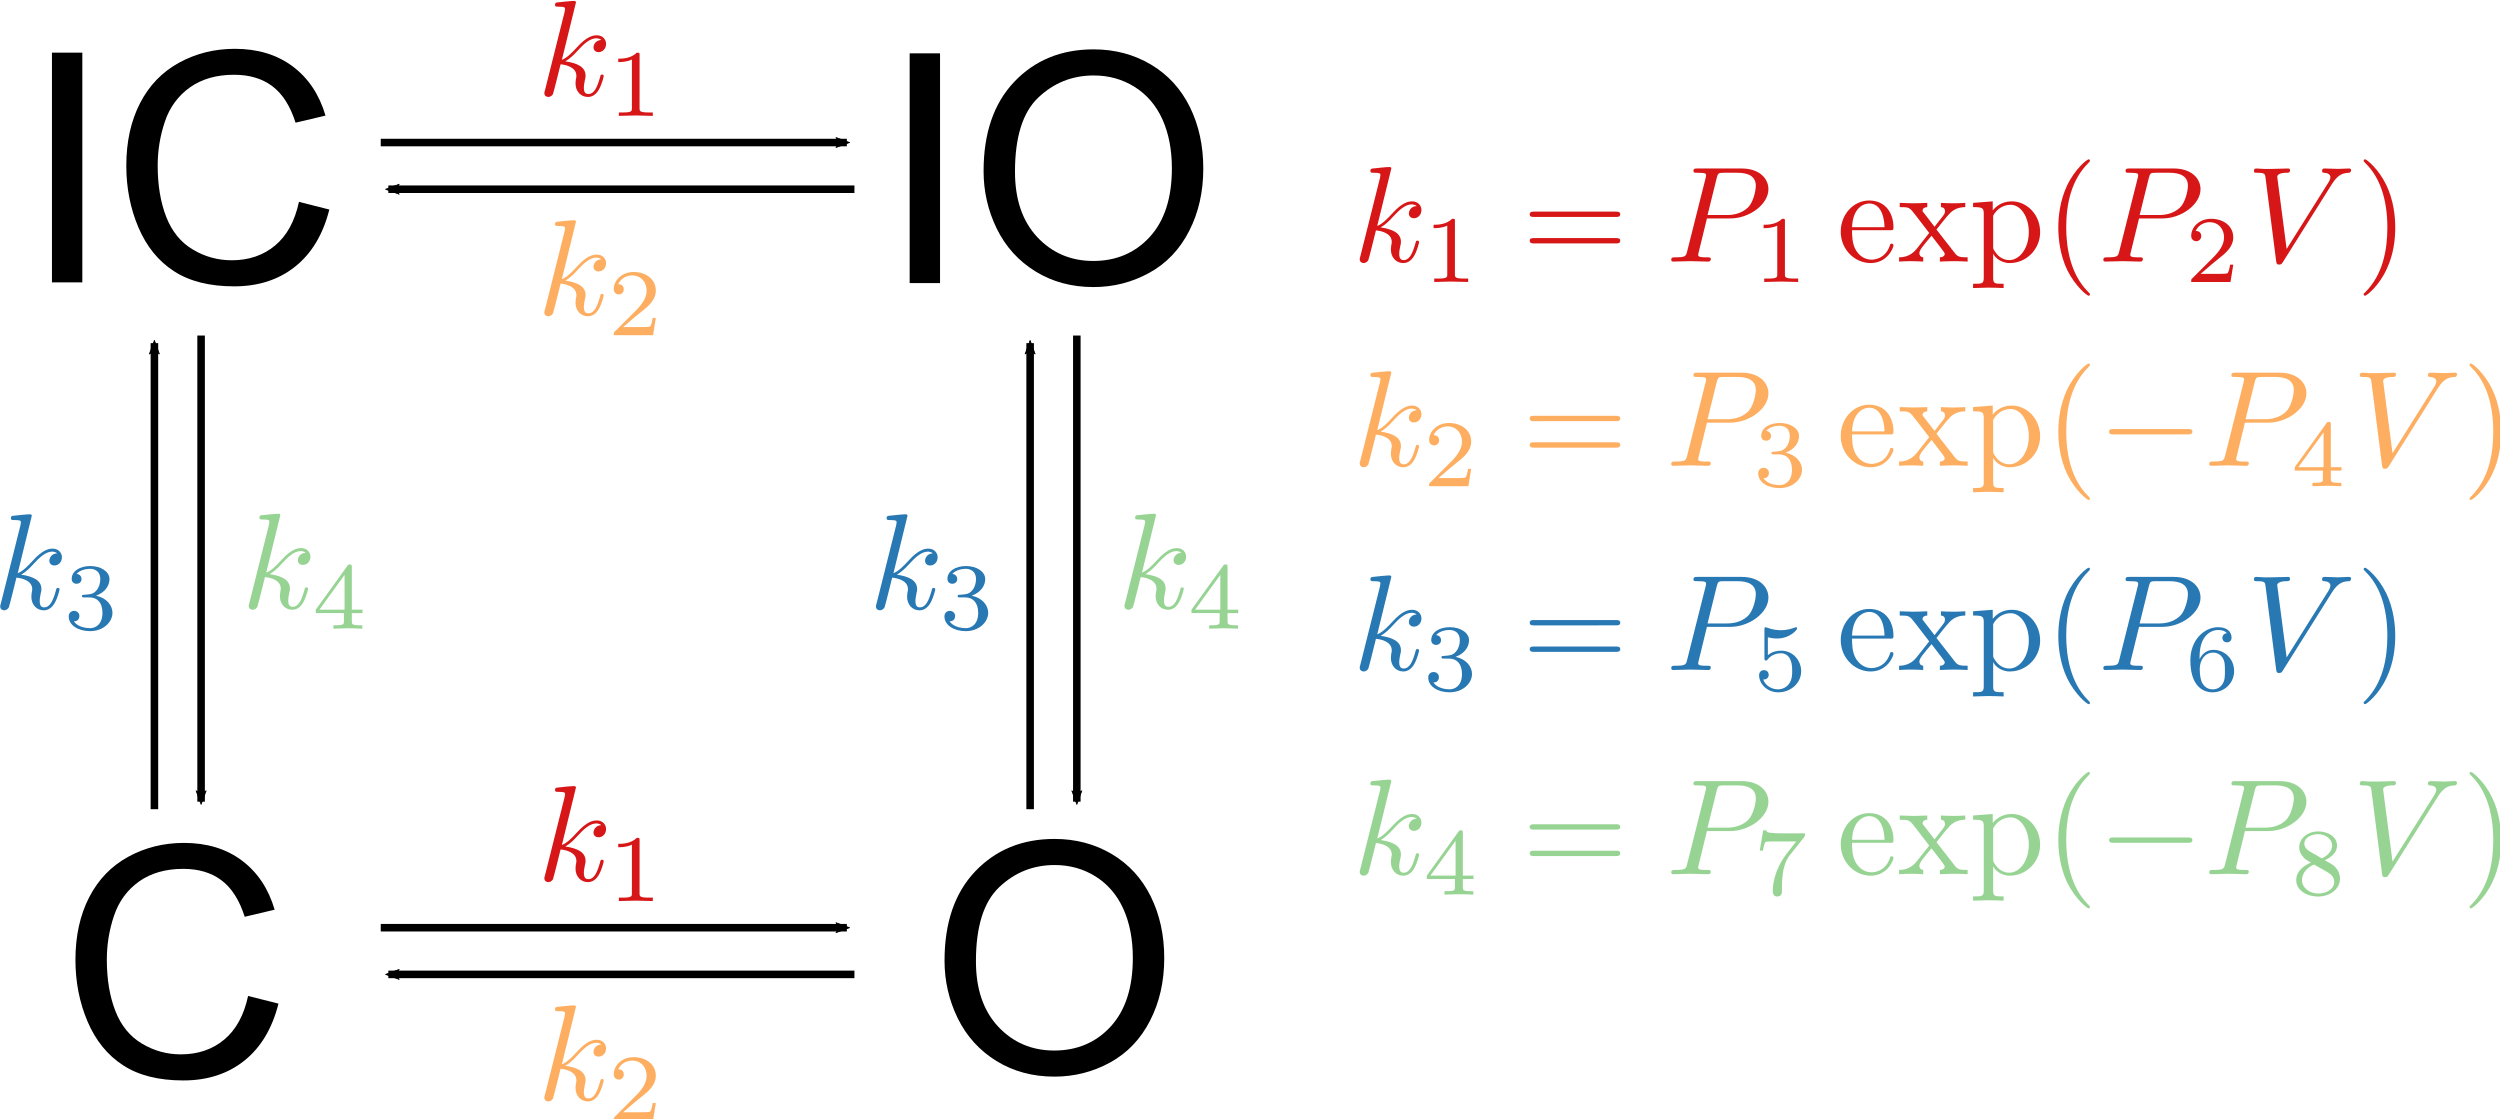 <?xml version="1.0" encoding="UTF-8" standalone="no"?>
<svg
   xmlns:dc="http://purl.org/dc/elements/1.1/"
   xmlns:cc="http://creativecommons.org/ns#"
   xmlns:rdf="http://www.w3.org/1999/02/22-rdf-syntax-ns#"
   xmlns:svg="http://www.w3.org/2000/svg"
   xmlns="http://www.w3.org/2000/svg"
   xmlns:xlink="http://www.w3.org/1999/xlink"
   xmlns:sodipodi="http://sodipodi.sourceforge.net/DTD/sodipodi-0.dtd"
   xmlns:inkscape="http://www.inkscape.org/namespaces/inkscape"
   sodipodi:docname="figure_3_a.svg"
   inkscape:version="0.91 r13725"
   id="svg3355"
   version="1.1"
   viewBox="0 0 813.016 364.023"
   height="128.419mm"
   width="286.814mm">
  <sodipodi:namedview
     inkscape:current-layer="svg3355"
     inkscape:window-maximized="1"
     inkscape:window-y="1"
     inkscape:window-x="0"
     inkscape:cy="98.662424"
     inkscape:cx="315.11498"
     inkscape:zoom="0.8144127"
     showgrid="false"
     id="namedview3806"
     inkscape:window-height="808"
     inkscape:window-width="1440"
     inkscape:pageshadow="2"
     inkscape:pageopacity="0"
     guidetolerance="10"
     gridtolerance="10"
     objecttolerance="10"
     borderopacity="1"
     bordercolor="#666666"
     pagecolor="#ffffff"
     showguides="true"
     inkscape:guide-bbox="true"
     units="mm"
     fit-margin-top="0"
     fit-margin-left="0"
     fit-margin-right="0"
     fit-margin-bottom="0" />
  <defs
     id="defs3357">
    <marker
       inkscape:stockid="Arrow2Mend"
       orient="auto"
       refY="0"
       refX="0"
       id="Arrow2Mend"
       style="overflow:visible"
       inkscape:isstock="true">
      <path
         id="path7526"
         style="fill:#000000;fill-opacity:1;fill-rule:evenodd;stroke:#000000;stroke-width:0.625;stroke-linejoin:round;stroke-opacity:1"
         d="M 8.719,4.034 -2.207,0.016 8.719,-4.002 c -1.745,2.372 -1.735,5.617 -6e-7,8.035 z"
         transform="scale(-0.6,-0.6)"
         inkscape:connector-curvature="0" />
    </marker>
    <marker
       inkscape:stockid="Arrow2Lend"
       orient="auto"
       refY="0"
       refX="0"
       id="Arrow2Lend"
       style="overflow:visible"
       inkscape:isstock="true">
      <path
         id="path7520"
         style="fill:#000000;fill-opacity:1;fill-rule:evenodd;stroke:#000000;stroke-width:0.625;stroke-linejoin:round;stroke-opacity:1"
         d="M 8.719,4.034 -2.207,0.016 8.719,-4.002 c -1.745,2.372 -1.735,5.617 -6e-7,8.035 z"
         transform="matrix(-1.1,0,0,-1.1,-1.1,0)"
         inkscape:connector-curvature="0" />
    </marker>
    <marker
       inkscape:stockid="Arrow1Lend"
       orient="auto"
       refY="0"
       refX="0"
       id="Arrow1Lend"
       style="overflow:visible"
       inkscape:isstock="true">
      <path
         id="path7502"
         d="M 0,0 5,-5 -12.5,0 5,5 0,0 Z"
         style="fill:#000000;fill-opacity:1;fill-rule:evenodd;stroke:#000000;stroke-width:1pt;stroke-opacity:1"
         transform="matrix(-0.8,0,0,-0.8,-10,0)"
         inkscape:connector-curvature="0" />
    </marker>
    <g
       id="g3359">
      <symbol
         overflow="visible"
         id="glyph0-0"
         style="overflow:visible">
        <path
           style="stroke:none"
           d="m 4.25,0 0,-21.25 17,0 0,21.25 z m 0.531,-0.531 15.938,0 0,-20.188 -15.938,0 z m 0,0"
           id="path3362"
           inkscape:connector-curvature="0" />
      </symbol>
      <symbol
         overflow="visible"
         id="glyph0-1"
         style="overflow:visible">
        <path
           style="stroke:none"
           d="m 3.172,0 0,-24.344 3.219,0 0,24.344 z m 0,0"
           id="path3365"
           inkscape:connector-curvature="0" />
      </symbol>
      <symbol
         overflow="visible"
         id="glyph0-2"
         style="overflow:visible">
        <path
           style="stroke:none"
           d="m 19.984,-8.531 3.219,0.812 c -0.668,2.648 -1.883,4.668 -3.641,6.062 -1.75,1.387 -3.898,2.078 -6.438,2.078 -2.617,0 -4.746,-0.535 -6.391,-1.609 C 5.086,-2.258 3.832,-3.805 2.969,-5.828 2.113,-7.848 1.688,-10.023 1.688,-12.359 c 0,-2.531 0.484,-4.738 1.453,-6.625 0.969,-1.883 2.348,-3.316 4.141,-4.297 1.789,-0.977 3.758,-1.469 5.906,-1.469 2.426,0 4.469,0.621 6.125,1.859 1.664,1.242 2.828,2.98 3.484,5.219 l -3.172,0.75 C 19.062,-18.691 18.242,-19.977 17.172,-20.781 16.098,-21.594 14.742,-22 13.109,-22 c -1.867,0 -3.43,0.449 -4.688,1.344 -1.25,0.898 -2.133,2.102 -2.641,3.609 -0.512,1.512 -0.766,3.07 -0.766,4.672 0,2.074 0.301,3.887 0.906,5.438 0.602,1.543 1.539,2.695 2.812,3.453 1.27,0.762 2.645,1.141 4.125,1.141 1.812,0 3.344,-0.52 4.594,-1.562 1.25,-1.039 2.094,-2.582 2.531,-4.625 z m 0,0"
           id="path3368"
           inkscape:connector-curvature="0" />
      </symbol>
      <symbol
         overflow="visible"
         id="glyph0-3"
         style="overflow:visible">
        <path
           style="stroke:none"
           d="m 1.641,-11.859 c 0,-4.031 1.082,-7.188 3.25,-9.469 2.176,-2.289 4.977,-3.438 8.406,-3.438 2.25,0 4.273,0.539 6.078,1.609 1.801,1.074 3.176,2.574 4.125,4.5 0.945,1.918 1.422,4.09 1.422,6.516 0,2.469 -0.5,4.68 -1.5,6.625 -0.992,1.949 -2.402,3.43 -4.234,4.438 -1.824,1 -3.793,1.5 -5.906,1.5 -2.293,0 -4.34,-0.551 -6.141,-1.656 C 5.336,-2.348 3.969,-3.863 3.031,-5.781 2.102,-7.695 1.641,-9.723 1.641,-11.859 Z m 3.328,0.062 c 0,2.93 0.785,5.234 2.359,6.922 1.582,1.688 3.562,2.531 5.938,2.531 2.426,0 4.422,-0.848 5.984,-2.547 1.562,-1.707 2.344,-4.129 2.344,-7.266 0,-1.977 -0.336,-3.707 -1,-5.188 -0.668,-1.477 -1.648,-2.625 -2.938,-3.438 C 16.363,-21.594 14.914,-22 13.312,-22 c -2.281,0 -4.246,0.789 -5.891,2.359 -1.637,1.562 -2.453,4.18 -2.453,7.844 z m 0,0"
           id="path3371"
           inkscape:connector-curvature="0" />
      </symbol>
      <symbol
         overflow="visible"
         id="glyph1-0"
         style="overflow:visible">
        <path
           style="stroke:none"
           d="m 1.125,0 0,-5.625 4.5,0 0,5.625 z m 0.141,-0.141 4.219,0 0,-5.344 -4.219,0 z m 0,0"
           id="path3374"
           inkscape:connector-curvature="0" />
      </symbol>
      <symbol
         overflow="visible"
         id="glyph1-1"
         style="overflow:visible">
        <path
           style="stroke:none"
           d="m 0.594,0 0,-6.438 0.797,0 0,3.672 1.875,-1.906 1.016,0 L 2.5,-2.938 4.469,0 3.484,0 l -1.531,-2.391 -0.562,0.547 0,1.844 z m 0,0"
           id="path3377"
           inkscape:connector-curvature="0" />
      </symbol>
      <symbol
         overflow="visible"
         id="glyph1-2"
         style="overflow:visible">
        <path
           style="stroke:none"
           d="m 4.75,-3.781 -4.25,0 0,-0.75 4.25,0 z m 0,1.953 -4.25,0 0,-0.75 4.25,0 z m 0,0"
           id="path3380"
           inkscape:connector-curvature="0" />
      </symbol>
      <symbol
         overflow="visible"
         id="glyph1-3"
         style="overflow:visible">
        <path
           style="stroke:none"
           d=""
           id="path3383"
           inkscape:connector-curvature="0" />
      </symbol>
      <symbol
         overflow="visible"
         id="glyph1-4"
         style="overflow:visible">
        <path
           style="stroke:none"
           d="m 0.688,0 0,-6.438 2.438,0 c 0.426,0 0.754,0.023 0.984,0.062 0.312,0.055 0.57,0.152 0.781,0.297 0.219,0.148 0.391,0.355 0.516,0.625 0.133,0.262 0.203,0.555 0.203,0.875 0,0.555 -0.18,1.016 -0.531,1.391 -0.344,0.375 -0.969,0.562 -1.875,0.562 l -1.656,0 0,2.625 z m 0.859,-3.375 1.672,0 c 0.539,0 0.926,-0.102 1.156,-0.312 0.238,-0.207 0.359,-0.492 0.359,-0.859 0,-0.27 -0.07,-0.5 -0.203,-0.688 C 4.395,-5.43 4.211,-5.562 3.984,-5.625 3.848,-5.664 3.582,-5.688 3.188,-5.688 l -1.641,0 z m 0,0"
           id="path3386"
           inkscape:connector-curvature="0" />
      </symbol>
      <symbol
         overflow="visible"
         id="glyph1-5"
         style="overflow:visible">
        <path
           style="stroke:none"
           d="M 3.359,0 2.562,0 l 0,-5.047 c -0.188,0.188 -0.438,0.375 -0.75,0.562 C 1.5,-4.305 1.223,-4.176 0.984,-4.094 l 0,-0.766 c 0.438,-0.195 0.82,-0.441 1.156,-0.734 0.332,-0.301 0.566,-0.594 0.703,-0.875 l 0.516,0 z m 0,0"
           id="path3389"
           inkscape:connector-curvature="0" />
      </symbol>
      <symbol
         overflow="visible"
         id="glyph1-6"
         style="overflow:visible">
        <path
           style="stroke:none"
           d="m 3.781,-1.5 0.828,0.094 C 4.473,-0.926 4.227,-0.551 3.875,-0.281 3.531,-0.02 3.086,0.109 2.547,0.109 c -0.68,0 -1.219,-0.207 -1.625,-0.625 -0.398,-0.426 -0.594,-1.02 -0.594,-1.781 0,-0.781 0.203,-1.383 0.609,-1.812 0.406,-0.438 0.93,-0.656 1.578,-0.656 0.625,0 1.129,0.215 1.516,0.641 0.395,0.418 0.594,1.012 0.594,1.781 0,0.055 0,0.125 0,0.219 l -3.484,0 c 0.031,0.512 0.176,0.902 0.438,1.172 0.258,0.273 0.586,0.406 0.984,0.406 0.289,0 0.535,-0.07 0.734,-0.219 C 3.504,-0.922 3.664,-1.164 3.781,-1.5 Z m -2.594,-1.281 2.609,0 C 3.766,-3.176 3.664,-3.473 3.5,-3.672 3.25,-3.973 2.922,-4.125 2.516,-4.125 2.148,-4.125 1.844,-4 1.594,-3.75 1.352,-3.508 1.219,-3.188 1.188,-2.781 Z m 0,0"
           id="path3392"
           inkscape:connector-curvature="0" />
      </symbol>
      <symbol
         overflow="visible"
         id="glyph1-7"
         style="overflow:visible">
        <path
           style="stroke:none"
           d="m 0.062,0 1.703,-2.422 -1.578,-2.25 1,0 0.719,1.094 c 0.125,0.211 0.227,0.387 0.312,0.531 0.133,-0.195 0.254,-0.367 0.359,-0.516 l 0.781,-1.109 0.953,0 L 2.703,-2.469 4.438,0 3.469,0 2.5,-1.453 2.25,-1.844 1.031,0 Z m 0,0"
           id="path3395"
           inkscape:connector-curvature="0" />
      </symbol>
      <symbol
         overflow="visible"
         id="glyph1-8"
         style="overflow:visible">
        <path
           style="stroke:none"
           d="m 0.594,1.781 0,-6.453 0.719,0 0,0.609 c 0.164,-0.238 0.352,-0.414 0.562,-0.531 0.219,-0.113 0.484,-0.172 0.797,-0.172 0.395,0 0.742,0.105 1.047,0.312 0.301,0.199 0.531,0.484 0.688,0.859 0.156,0.375 0.234,0.781 0.234,1.219 0,0.48 -0.09,0.914 -0.266,1.297 C 4.207,-0.691 3.961,-0.395 3.641,-0.188 3.316,0.008 2.973,0.109 2.609,0.109 2.348,0.109 2.113,0.051 1.906,-0.062 1.695,-0.176 1.523,-0.316 1.391,-0.484 l 0,2.266 z M 1.312,-2.312 c 0,0.605 0.117,1.055 0.359,1.344 0.25,0.281 0.547,0.422 0.891,0.422 0.344,0 0.641,-0.145 0.891,-0.438 C 3.711,-1.285 3.844,-1.75 3.844,-2.375 c 0,-0.594 -0.125,-1.035 -0.375,-1.328 -0.242,-0.301 -0.531,-0.453 -0.875,-0.453 -0.336,0 -0.633,0.164 -0.891,0.484 C 1.441,-3.359 1.312,-2.906 1.312,-2.312 Z m 0,0"
           id="path3398"
           inkscape:connector-curvature="0" />
      </symbol>
      <symbol
         overflow="visible"
         id="glyph1-9"
         style="overflow:visible">
        <path
           style="stroke:none"
           d="M 2.109,1.891 C 1.672,1.336 1.301,0.695 1,-0.031 0.695,-0.77 0.547,-1.535 0.547,-2.328 c 0,-0.695 0.113,-1.367 0.344,-2.016 0.258,-0.738 0.664,-1.473 1.219,-2.203 l 0.562,0 C 2.316,-5.941 2.082,-5.508 1.969,-5.25 c -0.18,0.406 -0.32,0.828 -0.422,1.266 -0.125,0.555 -0.188,1.105 -0.188,1.656 0,1.406 0.438,2.812 1.312,4.219 z m 0,0"
           id="path3401"
           inkscape:connector-curvature="0" />
      </symbol>
      <symbol
         overflow="visible"
         id="glyph1-10"
         style="overflow:visible">
        <path
           style="stroke:none"
           d="M 4.531,-0.766 4.531,0 0.266,0 c 0,-0.188 0.031,-0.367 0.094,-0.547 C 0.473,-0.836 0.648,-1.125 0.891,-1.406 1.129,-1.688 1.473,-2.008 1.922,-2.375 c 0.695,-0.582 1.164,-1.039 1.406,-1.375 0.25,-0.332 0.375,-0.648 0.375,-0.953 0,-0.312 -0.117,-0.57 -0.344,-0.781 C 3.141,-5.703 2.852,-5.812 2.5,-5.812 c -0.387,0 -0.695,0.117 -0.922,0.344 -0.23,0.23 -0.344,0.547 -0.344,0.953 l -0.812,-0.094 c 0.051,-0.602 0.258,-1.062 0.625,-1.375 0.363,-0.32 0.852,-0.484 1.469,-0.484 0.613,0 1.098,0.172 1.453,0.516 0.363,0.344 0.547,0.766 0.547,1.266 0,0.262 -0.055,0.516 -0.156,0.766 -0.105,0.25 -0.281,0.516 -0.531,0.797 C 3.586,-2.852 3.188,-2.477 2.625,-2 2.145,-1.602 1.836,-1.332 1.703,-1.188 1.566,-1.039 1.457,-0.898 1.375,-0.766 Z m 0,0"
           id="path3404"
           inkscape:connector-curvature="0" />
      </symbol>
      <symbol
         overflow="visible"
         id="glyph1-11"
         style="overflow:visible">
        <path
           style="stroke:none"
           d="m 2.531,0 -2.484,-6.438 0.922,0 1.672,4.672 c 0.133,0.375 0.242,0.73 0.328,1.062 0.102,-0.352 0.223,-0.707 0.359,-1.062 L 5.062,-6.438 l 0.875,0 L 3.406,0 Z m 0,0"
           id="path3407"
           inkscape:connector-curvature="0" />
      </symbol>
      <symbol
         overflow="visible"
         id="glyph1-12"
         style="overflow:visible">
        <path
           style="stroke:none"
           d="m 1.109,1.891 -0.562,0 c 0.875,-1.406 1.312,-2.812 1.312,-4.219 0,-0.551 -0.062,-1.098 -0.188,-1.641 C 1.566,-4.406 1.426,-4.828 1.25,-5.234 1.133,-5.492 0.898,-5.93 0.547,-6.547 l 0.562,0 c 0.551,0.73 0.957,1.465 1.219,2.203 0.227,0.648 0.344,1.32 0.344,2.016 0,0.793 -0.152,1.559 -0.453,2.297 C 1.914,0.695 1.547,1.336 1.109,1.891 Z m 0,0"
           id="path3410"
           inkscape:connector-curvature="0" />
      </symbol>
      <symbol
         overflow="visible"
         id="glyph1-13"
         style="overflow:visible">
        <path
           style="stroke:none"
           d="M 0.375,-1.703 1.172,-1.812 c 0.094,0.449 0.242,0.773 0.453,0.969 0.219,0.199 0.488,0.297 0.812,0.297 0.363,0 0.672,-0.125 0.922,-0.375 C 3.617,-1.18 3.75,-1.504 3.75,-1.891 3.75,-2.254 3.629,-2.551 3.391,-2.781 3.16,-3.02 2.863,-3.141 2.5,-3.141 c -0.156,0 -0.344,0.031 -0.562,0.094 L 2.031,-3.75 c 0.051,0.012 0.094,0.016 0.125,0.016 0.332,0 0.633,-0.086 0.906,-0.266 0.27,-0.176 0.406,-0.445 0.406,-0.812 0,-0.289 -0.102,-0.531 -0.297,-0.719 C 2.973,-5.719 2.719,-5.812 2.406,-5.812 c -0.305,0 -0.559,0.102 -0.766,0.297 C 1.441,-5.328 1.312,-5.039 1.25,-4.656 L 0.453,-4.797 c 0.102,-0.531 0.32,-0.941 0.656,-1.234 0.344,-0.289 0.77,-0.438 1.281,-0.438 0.352,0 0.676,0.078 0.969,0.234 0.301,0.148 0.531,0.352 0.688,0.609 0.156,0.262 0.234,0.539 0.234,0.828 0,0.281 -0.078,0.539 -0.234,0.766 -0.148,0.23 -0.367,0.414 -0.656,0.547 0.383,0.086 0.68,0.266 0.891,0.547 0.207,0.273 0.312,0.617 0.312,1.031 0,0.562 -0.211,1.043 -0.625,1.438 -0.406,0.387 -0.922,0.578 -1.547,0.578 -0.562,0 -1.031,-0.164 -1.406,-0.5 -0.375,-0.332 -0.59,-0.77 -0.641,-1.312 z m 0,0"
           id="path3413"
           inkscape:connector-curvature="0" />
      </symbol>
      <symbol
         overflow="visible"
         id="glyph1-14"
         style="overflow:visible">
        <path
           style="stroke:none"
           d="m 0.281,-1.938 0,-0.797 2.438,0 0,0.797 z m 0,0"
           id="path3416"
           inkscape:connector-curvature="0" />
      </symbol>
      <symbol
         overflow="visible"
         id="glyph1-15"
         style="overflow:visible">
        <path
           style="stroke:none"
           d="m 2.906,0 0,-1.547 -2.797,0 0,-0.719 2.938,-4.172 0.656,0 0,4.172 0.875,0 0,0.719 -0.875,0 0,1.547 z m 0,-2.266 0,-2.906 -2.016,2.906 z m 0,0"
           id="path3419"
           inkscape:connector-curvature="0" />
      </symbol>
      <symbol
         overflow="visible"
         id="glyph1-16"
         style="overflow:visible">
        <path
           style="stroke:none"
           d="m 0.375,-1.688 0.828,-0.078 c 0.062,0.406 0.203,0.715 0.422,0.922 0.227,0.199 0.5,0.297 0.812,0.297 0.383,0 0.707,-0.141 0.969,-0.422 0.27,-0.289 0.406,-0.672 0.406,-1.141 0,-0.457 -0.133,-0.816 -0.391,-1.078 -0.25,-0.258 -0.578,-0.391 -0.984,-0.391 -0.262,0 -0.496,0.062 -0.703,0.188 C 1.535,-3.273 1.375,-3.129 1.25,-2.953 l -0.734,-0.094 0.625,-3.312 3.203,0 0,0.766 -2.578,0 -0.344,1.719 c 0.383,-0.258 0.789,-0.391 1.219,-0.391 0.562,0 1.035,0.195 1.422,0.578 0.383,0.387 0.578,0.887 0.578,1.5 0,0.586 -0.168,1.09 -0.5,1.516 C 3.723,-0.148 3.156,0.109 2.438,0.109 1.852,0.109 1.375,-0.051 1,-0.375 0.633,-0.707 0.426,-1.145 0.375,-1.688 Z m 0,0"
           id="path3422"
           inkscape:connector-curvature="0" />
      </symbol>
      <symbol
         overflow="visible"
         id="glyph1-17"
         style="overflow:visible">
        <path
           style="stroke:none"
           d="M 4.484,-4.859 3.688,-4.797 C 3.625,-5.109 3.523,-5.336 3.391,-5.484 3.18,-5.703 2.922,-5.812 2.609,-5.812 2.348,-5.812 2.125,-5.742 1.938,-5.609 1.688,-5.422 1.488,-5.156 1.344,-4.812 1.207,-4.469 1.133,-3.973 1.125,-3.328 c 0.188,-0.281 0.414,-0.488 0.688,-0.625 0.281,-0.145 0.57,-0.219 0.875,-0.219 0.531,0 0.977,0.195 1.344,0.578 0.375,0.387 0.562,0.887 0.562,1.5 0,0.406 -0.09,0.789 -0.266,1.141 -0.18,0.344 -0.418,0.609 -0.719,0.797 -0.305,0.176 -0.648,0.266 -1.031,0.266 -0.656,0 -1.195,-0.238 -1.609,-0.719 -0.418,-0.488 -0.625,-1.289 -0.625,-2.406 0,-1.238 0.227,-2.145 0.688,-2.719 0.395,-0.488 0.938,-0.734 1.625,-0.734 0.5,0 0.91,0.148 1.234,0.438 0.32,0.281 0.52,0.672 0.594,1.172 z M 1.25,-2.094 c 0,0.281 0.055,0.547 0.172,0.797 0.113,0.242 0.273,0.43 0.484,0.562 0.207,0.125 0.426,0.188 0.656,0.188 0.332,0 0.617,-0.129 0.859,-0.391 0.238,-0.27 0.359,-0.641 0.359,-1.109 0,-0.445 -0.121,-0.797 -0.359,-1.047 -0.23,-0.258 -0.527,-0.391 -0.891,-0.391 -0.355,0 -0.656,0.133 -0.906,0.391 -0.25,0.25 -0.375,0.586 -0.375,1 z m 0,0"
           id="path3425"
           inkscape:connector-curvature="0" />
      </symbol>
      <symbol
         overflow="visible"
         id="glyph1-18"
         style="overflow:visible">
        <path
           style="stroke:none"
           d="m 0.422,-5.594 0,-0.766 4.172,0 0,0.609 C 4.188,-5.312 3.781,-4.727 3.375,-4 2.969,-3.281 2.656,-2.535 2.438,-1.766 2.281,-1.234 2.18,-0.645 2.141,0 l -0.812,0 C 1.336,-0.508 1.438,-1.117 1.625,-1.828 1.812,-2.547 2.082,-3.238 2.438,-3.906 2.801,-4.57 3.18,-5.133 3.578,-5.594 Z m 0,0"
           id="path3428"
           inkscape:connector-curvature="0" />
      </symbol>
      <symbol
         overflow="visible"
         id="glyph1-19"
         style="overflow:visible">
        <path
           style="stroke:none"
           d="M 1.594,-3.5 C 1.258,-3.613 1.016,-3.781 0.859,-4 0.703,-4.227 0.625,-4.5 0.625,-4.812 c 0,-0.469 0.164,-0.859 0.5,-1.172 0.344,-0.32 0.789,-0.484 1.344,-0.484 0.562,0 1.016,0.168 1.359,0.5 0.344,0.324 0.516,0.719 0.516,1.188 0,0.293 -0.078,0.555 -0.234,0.781 -0.156,0.219 -0.398,0.387 -0.719,0.5 0.395,0.137 0.695,0.352 0.906,0.641 0.207,0.281 0.312,0.621 0.312,1.016 0,0.555 -0.199,1.016 -0.594,1.391 -0.387,0.375 -0.898,0.562 -1.531,0.562 -0.637,0 -1.152,-0.188 -1.547,-0.562 -0.387,-0.375 -0.578,-0.844 -0.578,-1.406 0,-0.414 0.102,-0.766 0.312,-1.047 C 0.891,-3.195 1.195,-3.395 1.594,-3.5 Z M 1.438,-4.828 c 0,0.305 0.094,0.555 0.281,0.75 0.195,0.188 0.453,0.281 0.766,0.281 0.312,0 0.562,-0.094 0.75,-0.281 0.195,-0.195 0.297,-0.438 0.297,-0.719 0,-0.281 -0.102,-0.52 -0.297,-0.719 -0.199,-0.195 -0.449,-0.297 -0.75,-0.297 -0.305,0 -0.555,0.102 -0.75,0.297 -0.199,0.188 -0.297,0.418 -0.297,0.688 z m -0.266,2.969 c 0,0.23 0.051,0.449 0.156,0.656 0.113,0.211 0.273,0.371 0.484,0.484 0.207,0.117 0.438,0.172 0.688,0.172 0.375,0 0.68,-0.117 0.922,-0.359 0.25,-0.238 0.375,-0.547 0.375,-0.922 0,-0.383 -0.125,-0.703 -0.375,-0.953 -0.25,-0.25 -0.57,-0.375 -0.953,-0.375 -0.375,0 -0.688,0.125 -0.938,0.375 -0.242,0.25 -0.359,0.559 -0.359,0.922 z m 0,0"
           id="path3431"
           inkscape:connector-curvature="0" />
      </symbol>
      <symbol
         overflow="visible"
         id="glyph2-0"
         style="overflow:visible">
        <path
           style="stroke:none"
           d="m 0.75,0 0,-3.75 3,0 0,3.75 z m 0.094,-0.094 2.812,0 0,-3.562 -2.812,0 z m 0,0"
           id="path3434"
           inkscape:connector-curvature="0" />
      </symbol>
      <symbol
         overflow="visible"
         id="glyph2-1"
         style="overflow:visible">
        <path
           style="stroke:none"
           d="m 2.234,0 -0.531,0 0,-3.359 c -0.125,0.125 -0.293,0.25 -0.5,0.375 C 1.004,-2.867 0.82,-2.781 0.656,-2.719 l 0,-0.516 c 0.289,-0.133 0.547,-0.301 0.766,-0.5 C 1.648,-3.93 1.805,-4.125 1.891,-4.312 l 0.344,0 z m 0,0"
           id="path3437"
           inkscape:connector-curvature="0" />
      </symbol>
      <symbol
         overflow="visible"
         id="glyph2-2"
         style="overflow:visible">
        <path
           style="stroke:none"
           d="m 3.016,-0.5 0,0.5 L 0.188,0 C 0.176,-0.125 0.195,-0.242 0.25,-0.359 0.32,-0.555 0.438,-0.75 0.594,-0.938 0.75,-1.125 0.977,-1.344 1.281,-1.594 1.75,-1.969 2.062,-2.266 2.219,-2.484 2.383,-2.711 2.469,-2.926 2.469,-3.125 2.469,-3.344 2.395,-3.52 2.25,-3.656 2.102,-3.801 1.91,-3.875 1.672,-3.875 c -0.262,0 -0.469,0.078 -0.625,0.234 -0.148,0.148 -0.219,0.355 -0.219,0.625 l -0.547,-0.062 c 0.039,-0.395 0.18,-0.695 0.422,-0.906 0.238,-0.219 0.562,-0.328 0.969,-0.328 0.414,0 0.742,0.117 0.984,0.344 0.238,0.23 0.359,0.512 0.359,0.844 0,0.18 -0.039,0.352 -0.109,0.516 -0.074,0.168 -0.195,0.344 -0.359,0.531 -0.156,0.18 -0.422,0.43 -0.797,0.75 -0.324,0.262 -0.531,0.438 -0.625,0.531 C 1.039,-0.703 0.973,-0.602 0.922,-0.5 Z m 0,0"
           id="path3440"
           inkscape:connector-curvature="0" />
      </symbol>
      <symbol
         overflow="visible"
         id="glyph2-3"
         style="overflow:visible">
        <path
           style="stroke:none"
           d="m 0.25,-1.141 0.531,-0.062 c 0.062,0.305 0.164,0.523 0.312,0.656 0.145,0.125 0.32,0.188 0.531,0.188 0.25,0 0.457,-0.082 0.625,-0.25 C 2.414,-0.785 2.5,-1 2.5,-1.25 2.5,-1.5 2.422,-1.703 2.266,-1.859 2.109,-2.016 1.91,-2.094 1.672,-2.094 c -0.105,0 -0.23,0.023 -0.375,0.062 L 1.344,-2.5 c 0.039,0.012 0.07,0.016 0.094,0.016 0.219,0 0.414,-0.055 0.594,-0.172 0.188,-0.125 0.281,-0.305 0.281,-0.547 0,-0.195 -0.07,-0.359 -0.203,-0.484 -0.125,-0.125 -0.293,-0.188 -0.5,-0.188 -0.211,0 -0.383,0.062 -0.516,0.188 -0.137,0.125 -0.227,0.32 -0.266,0.578 L 0.312,-3.203 c 0.062,-0.352 0.207,-0.625 0.438,-0.812 0.227,-0.195 0.508,-0.297 0.844,-0.297 0.238,0 0.457,0.055 0.656,0.156 0.195,0.094 0.348,0.23 0.453,0.406 0.102,0.18 0.156,0.359 0.156,0.547 0,0.188 -0.055,0.359 -0.156,0.516 -0.094,0.148 -0.242,0.266 -0.438,0.359 0.25,0.062 0.441,0.188 0.578,0.375 0.145,0.18 0.219,0.406 0.219,0.688 0,0.375 -0.137,0.695 -0.406,0.953 C 2.383,-0.051 2.039,0.078 1.625,0.078 1.238,0.078 0.922,-0.031 0.672,-0.25 0.43,-0.477 0.289,-0.773 0.25,-1.141 Z m 0,0"
           id="path3443"
           inkscape:connector-curvature="0" />
      </symbol>
      <symbol
         overflow="visible"
         id="glyph2-4"
         style="overflow:visible">
        <path
           style="stroke:none"
           d="m 1.938,0 0,-1.031 -1.859,0 0,-0.484 1.953,-2.781 0.438,0 0,2.781 0.578,0 0,0.484 -0.578,0 0,1.031 z m 0,-1.516 0,-1.938 -1.344,1.938 z m 0,0"
           id="path3446"
           inkscape:connector-curvature="0" />
      </symbol>
      <symbol
         overflow="visible"
         id="glyph3-0"
         style="overflow:visible">
        <path
           style="stroke:none"
           d="m 1.75,0 0,-8.75 7,0 0,8.75 z m 0.219,-0.219 6.562,0 0,-8.312 -6.562,0 z m 0,0"
           id="path3449"
           inkscape:connector-curvature="0" />
      </symbol>
      <symbol
         overflow="visible"
         id="glyph3-1"
         style="overflow:visible">
        <path
           style="stroke:none"
           d="m 0.938,0 0,-10.016 1.219,0 0,5.703 2.922,-2.953 1.594,0 L 3.891,-4.562 6.953,0 5.422,0 3.031,-3.719 l -0.875,0.844 0,2.875 z m 0,0"
           id="path3452"
           inkscape:connector-curvature="0" />
      </symbol>
      <symbol
         overflow="visible"
         id="glyph4-0"
         style="overflow:visible">
        <path
           style="stroke:none"
           d="m 1.125,0 0,-5.625 4.5,0 0,5.625 z m 0.141,-0.141 4.219,0 0,-5.344 -4.219,0 z m 0,0"
           id="path3455"
           inkscape:connector-curvature="0" />
      </symbol>
      <symbol
         overflow="visible"
         id="glyph4-1"
         style="overflow:visible">
        <path
           style="stroke:none"
           d="M 3.359,0 2.562,0 l 0,-5.047 c -0.188,0.188 -0.438,0.375 -0.75,0.562 C 1.5,-4.305 1.223,-4.176 0.984,-4.094 l 0,-0.766 c 0.438,-0.195 0.82,-0.441 1.156,-0.734 0.332,-0.301 0.566,-0.594 0.703,-0.875 l 0.516,0 z m 0,0"
           id="path3458"
           inkscape:connector-curvature="0" />
      </symbol>
      <symbol
         overflow="visible"
         id="glyph4-2"
         style="overflow:visible">
        <path
           style="stroke:none"
           d="M 4.531,-0.766 4.531,0 0.266,0 c 0,-0.188 0.031,-0.367 0.094,-0.547 C 0.473,-0.836 0.648,-1.125 0.891,-1.406 1.129,-1.688 1.473,-2.008 1.922,-2.375 c 0.695,-0.582 1.164,-1.039 1.406,-1.375 0.25,-0.332 0.375,-0.648 0.375,-0.953 0,-0.312 -0.117,-0.57 -0.344,-0.781 C 3.141,-5.703 2.852,-5.812 2.5,-5.812 c -0.387,0 -0.695,0.117 -0.922,0.344 -0.23,0.23 -0.344,0.547 -0.344,0.953 l -0.812,-0.094 c 0.051,-0.602 0.258,-1.062 0.625,-1.375 0.363,-0.32 0.852,-0.484 1.469,-0.484 0.613,0 1.098,0.172 1.453,0.516 0.363,0.344 0.547,0.766 0.547,1.266 0,0.262 -0.055,0.516 -0.156,0.766 -0.105,0.25 -0.281,0.516 -0.531,0.797 C 3.586,-2.852 3.188,-2.477 2.625,-2 2.145,-1.602 1.836,-1.332 1.703,-1.188 1.566,-1.039 1.457,-0.898 1.375,-0.766 Z m 0,0"
           id="path3461"
           inkscape:connector-curvature="0" />
      </symbol>
      <symbol
         overflow="visible"
         id="glyph4-3"
         style="overflow:visible">
        <path
           style="stroke:none"
           d="M 0.375,-1.703 1.172,-1.812 c 0.094,0.449 0.242,0.773 0.453,0.969 0.219,0.199 0.488,0.297 0.812,0.297 0.363,0 0.672,-0.125 0.922,-0.375 C 3.617,-1.18 3.75,-1.504 3.75,-1.891 3.75,-2.254 3.629,-2.551 3.391,-2.781 3.16,-3.02 2.863,-3.141 2.5,-3.141 c -0.156,0 -0.344,0.031 -0.562,0.094 L 2.031,-3.75 c 0.051,0.012 0.094,0.016 0.125,0.016 0.332,0 0.633,-0.086 0.906,-0.266 0.27,-0.176 0.406,-0.445 0.406,-0.812 0,-0.289 -0.102,-0.531 -0.297,-0.719 C 2.973,-5.719 2.719,-5.812 2.406,-5.812 c -0.305,0 -0.559,0.102 -0.766,0.297 C 1.441,-5.328 1.312,-5.039 1.25,-4.656 L 0.453,-4.797 c 0.102,-0.531 0.32,-0.941 0.656,-1.234 0.344,-0.289 0.77,-0.438 1.281,-0.438 0.352,0 0.676,0.078 0.969,0.234 0.301,0.148 0.531,0.352 0.688,0.609 0.156,0.262 0.234,0.539 0.234,0.828 0,0.281 -0.078,0.539 -0.234,0.766 -0.148,0.23 -0.367,0.414 -0.656,0.547 0.383,0.086 0.68,0.266 0.891,0.547 0.207,0.273 0.312,0.617 0.312,1.031 0,0.562 -0.211,1.043 -0.625,1.438 -0.406,0.387 -0.922,0.578 -1.547,0.578 -0.562,0 -1.031,-0.164 -1.406,-0.5 -0.375,-0.332 -0.59,-0.77 -0.641,-1.312 z m 0,0"
           id="path3464"
           inkscape:connector-curvature="0" />
      </symbol>
      <symbol
         overflow="visible"
         id="glyph4-4"
         style="overflow:visible">
        <path
           style="stroke:none"
           d="m 2.906,0 0,-1.547 -2.797,0 0,-0.719 2.938,-4.172 0.656,0 0,4.172 0.875,0 0,0.719 -0.875,0 0,1.547 z m 0,-2.266 0,-2.906 -2.016,2.906 z m 0,0"
           id="path3467"
           inkscape:connector-curvature="0" />
      </symbol>
    </g>
    <g
       id="g6612">
      <symbol
         id="glyph0-0-0"
         overflow="visible"
         style="overflow:visible">
        <path
           id="path6615"
           d=""
           style="stroke:none"
           inkscape:connector-curvature="0" />
      </symbol>
      <symbol
         id="glyph0-1-9"
         overflow="visible"
         style="overflow:visible">
        <path
           id="path6618"
           d="m 8.453,-4.047 c 0,-2.484 -1.812,-4.375 -3.906,-4.375 -2.125,0 -3.906,1.922 -3.906,4.375 0,2.422 1.812,4.297 3.906,4.297 2.141,0 3.906,-1.906 3.906,-4.297 z M 4.547,-0.031 C 3.328,-0.031 1.75,-1.172 1.75,-4.234 c 0,-2.922 1.672,-3.922 2.797,-3.922 1.172,0 2.797,1.031 2.797,3.922 0,3.109 -1.625,4.203 -2.797,4.203 z m 0,0"
           style="stroke:none"
           inkscape:connector-curvature="0" />
      </symbol>
      <symbol
         id="glyph0-2-3"
         overflow="visible"
         style="overflow:visible">
        <path
           id="path6621"
           d="m 4.328,-4.422 c -0.141,0 -0.594,0 -0.594,0.484 0,0.297 0.203,0.5 0.5,0.5 0.266,0 0.5,-0.172 0.5,-0.516 0,-0.797 -0.844,-1.375 -1.812,-1.375 -1.391,0 -2.5,1.234 -2.5,2.75 0,1.531 1.141,2.703 2.5,2.703 1.578,0 1.938,-1.438 1.938,-1.547 0,-0.109 -0.094,-0.109 -0.125,-0.109 -0.109,0 -0.125,0.031 -0.156,0.188 C 4.312,-0.5 3.672,-0.141 3.031,-0.141 c -0.734,0 -1.703,-0.641 -1.703,-2.453 0,-1.984 1.016,-2.469 1.609,-2.469 0.453,0 1.109,0.172 1.391,0.641 z m 0,0"
           style="stroke:none"
           inkscape:connector-curvature="0" />
      </symbol>
      <symbol
         id="glyph0-3-6"
         overflow="visible"
         style="overflow:visible">
        <path
           id="path6624"
           d="m 2.016,-4.812 1.672,0 0,-0.344 -1.672,0 0,-2.188 -0.266,0 c -0.016,1.109 -0.453,2.266 -1.531,2.297 l 0,0.234 1.016,0 0,3.328 c 0,1.328 0.875,1.609 1.516,1.609 0.75,0 1.141,-0.75 1.141,-1.609 l 0,-0.672 -0.25,0 0,0.656 c 0,0.859 -0.359,1.359 -0.812,1.359 -0.812,0 -0.812,-1.109 -0.812,-1.312 z m 0,0"
           style="stroke:none"
           inkscape:connector-curvature="0" />
      </symbol>
      <symbol
         id="glyph0-4"
         overflow="visible"
         style="overflow:visible">
        <path
           id="path6627"
           d="m 5.484,-2.562 c 0,-1.531 -1.172,-2.766 -2.562,-2.766 -1.422,0 -2.562,1.266 -2.562,2.766 0,1.531 1.188,2.688 2.562,2.688 1.406,0 2.562,-1.172 2.562,-2.688 z m -2.562,2.422 c -0.438,0 -0.969,-0.188 -1.312,-0.781 -0.328,-0.531 -0.344,-1.234 -0.344,-1.75 0,-0.453 0,-1.172 0.375,-1.719 C 1.969,-4.906 2.5,-5.094 2.922,-5.094 c 0.453,0 0.969,0.219 1.281,0.688 0.375,0.547 0.375,1.297 0.375,1.734 0,0.422 0,1.172 -0.312,1.734 C 3.938,-0.375 3.375,-0.141 2.922,-0.141 Z m 0,0"
           style="stroke:none"
           inkscape:connector-curvature="0" />
      </symbol>
      <symbol
         id="glyph0-5"
         overflow="visible"
         style="overflow:visible">
        <path
           id="path6630"
           d="m 2,-8.297 -1.672,0.141 0,0.344 c 0.812,0 0.922,0.078 0.922,0.672 L 1.25,0 1.5,0 C 1.547,-0.094 1.891,-0.688 1.938,-0.781 2.219,-0.328 2.719,0.125 3.484,0.125 c 1.375,0 2.594,-1.172 2.594,-2.703 0,-1.516 -1.125,-2.688 -2.453,-2.688 -0.656,0 -1.219,0.297 -1.625,0.797 z m 0.016,4.469 c 0,-0.219 0,-0.234 0.141,-0.422 0.281,-0.438 0.812,-0.781 1.391,-0.781 0.359,0 1.609,0.141 1.609,2.438 0,0.797 -0.109,1.297 -0.406,1.734 -0.234,0.375 -0.703,0.734 -1.312,0.734 -0.641,0 -1.062,-0.406 -1.266,-0.734 -0.156,-0.25 -0.156,-0.297 -0.156,-0.5 z m 0,0"
           style="stroke:none"
           inkscape:connector-curvature="0" />
      </symbol>
      <symbol
         id="glyph0-6"
         overflow="visible"
         style="overflow:visible">
        <path
           id="path6633"
           d="m 4.578,-2.766 c 0.266,0 0.281,0 0.281,-0.234 0,-1.203 -0.641,-2.328 -2.094,-2.328 -1.359,0 -2.406,1.234 -2.406,2.703 0,1.578 1.219,2.75 2.547,2.75 1.422,0 1.953,-1.297 1.953,-1.547 0,-0.078 -0.047,-0.125 -0.125,-0.125 -0.094,0 -0.125,0.062 -0.141,0.125 -0.312,1 -1.109,1.281 -1.625,1.281 -0.5,0 -1.703,-0.344 -1.703,-2.406 l 0,-0.219 z M 1.281,-3 c 0.094,-1.875 1.141,-2.094 1.484,-2.094 1.281,0 1.344,1.688 1.359,2.094 z m 0,0"
           style="stroke:none"
           inkscape:connector-curvature="0" />
      </symbol>
      <symbol
         id="glyph0-7"
         overflow="visible"
         style="overflow:visible">
        <path
           id="path6636"
           d="m 2,-2.781 c 0,-1.156 0.469,-2.25 1.391,-2.25 0.094,0 0.125,0 0.172,0.016 -0.094,0.047 -0.281,0.109 -0.281,0.438 0,0.344 0.266,0.484 0.453,0.484 0.25,0 0.484,-0.156 0.484,-0.484 0,-0.359 -0.328,-0.688 -0.844,-0.688 -1.016,0 -1.359,1.094 -1.422,1.328 l -0.016,0 0,-1.328 -1.609,0.125 0,0.344 c 0.812,0 0.922,0.094 0.922,0.672 l 0,3.234 c 0,0.547 -0.141,0.547 -0.922,0.547 l 0,0.344 c 0.344,-0.031 1,-0.031 1.359,-0.031 0.328,0 1.172,0 1.438,0.031 l 0,-0.344 -0.234,0 C 2.016,-0.344 2,-0.484 2,-0.906 Z m 0,0"
           style="stroke:none"
           inkscape:connector-curvature="0" />
      </symbol>
      <symbol
         id="glyph0-8"
         overflow="visible"
         style="overflow:visible">
        <path
           id="path6639"
           d="m 5.266,-2.016 -0.266,0 c -0.047,0.203 -0.141,0.875 -0.25,1.062 C 4.656,-0.844 3.984,-0.844 3.625,-0.844 l -2.219,0 c 0.328,-0.281 1.062,-1.047 1.359,-1.328 1.828,-1.672 2.5,-2.297 2.5,-3.484 0,-1.375 -1.094,-2.297 -2.484,-2.297 -1.375,0 -2.203,1.188 -2.203,2.219 0,0.609 0.531,0.609 0.562,0.609 0.266,0 0.562,-0.188 0.562,-0.562 0,-0.344 -0.219,-0.562 -0.562,-0.562 -0.094,0 -0.125,0 -0.156,0.016 0.219,-0.812 0.875,-1.375 1.641,-1.375 1.016,0 1.641,0.859 1.641,1.953 C 4.266,-4.641 3.688,-3.75 3,-2.984 l -2.422,2.703 0,0.281 4.375,0 z m 0,0"
           style="stroke:none"
           inkscape:connector-curvature="0" />
      </symbol>
      <symbol
         id="glyph0-9"
         overflow="visible"
         style="overflow:visible">
        <path
           id="path6642"
           d="m 5.672,-7.422 0,-0.281 -2.875,0 c -1.453,0 -1.469,-0.156 -1.516,-0.375 l -0.266,0 -0.375,2.391 0.266,0 c 0.031,-0.219 0.141,-0.953 0.297,-1.094 0.094,-0.062 1,-0.062 1.156,-0.062 l 2.547,0 -1.266,1.812 c -0.328,0.469 -1.531,2.422 -1.531,4.672 0,0.125 0,0.609 0.484,0.609 0.5,0 0.5,-0.469 0.5,-0.625 l 0,-0.594 C 3.094,-2.75 3.375,-4.141 3.938,-4.938 Z m 0,0"
           style="stroke:none"
           inkscape:connector-curvature="0" />
      </symbol>
      <symbol
         id="glyph0-10"
         overflow="visible"
         style="overflow:visible">
        <path
           id="path6645"
           d="m 2.328,0.047 c 0,-0.734 -0.25,-1.203 -0.719,-1.203 -0.344,0 -0.562,0.266 -0.562,0.578 C 1.047,-0.266 1.266,0 1.625,0 c 0.188,0 0.312,-0.078 0.391,-0.141 0.031,-0.031 0.047,-0.031 0.047,-0.031 0.031,0 0.031,0.156 0.031,0.219 0,0.766 -0.312,1.484 -0.844,2.031 -0.047,0.031 -0.062,0.062 -0.062,0.109 0,0.062 0.062,0.125 0.125,0.125 0.109,0 1.016,-0.891 1.016,-2.266 z m 0,0"
           style="stroke:none"
           inkscape:connector-curvature="0" />
      </symbol>
      <symbol
         id="glyph0-11"
         overflow="visible"
         style="overflow:visible">
        <path
           id="path6648"
           d="m 5.359,-3.828 c 0,-0.984 -0.062,-1.953 -0.5,-2.859 -0.484,-1 -1.344,-1.266 -1.938,-1.266 -0.688,0 -1.531,0.344 -1.984,1.344 -0.328,0.75 -0.453,1.5 -0.453,2.781 0,1.156 0.094,2.031 0.516,2.891 0.469,0.906 1.297,1.188 1.922,1.188 1.031,0 1.625,-0.625 1.984,-1.312 0.422,-0.891 0.453,-2.062 0.453,-2.766 z m -2.438,3.844 C 2.531,0.016 1.75,-0.203 1.531,-1.5 c -0.125,-0.719 -0.125,-1.625 -0.125,-2.469 0,-0.984 0,-1.859 0.188,-2.562 0.203,-0.812 0.812,-1.172 1.328,-1.172 0.453,0 1.141,0.266 1.375,1.297 0.156,0.688 0.156,1.625 0.156,2.438 0,0.797 0,1.703 -0.141,2.438 -0.219,1.312 -0.984,1.547 -1.391,1.547 z m 0,0"
           style="stroke:none"
           inkscape:connector-curvature="0" />
      </symbol>
      <symbol
         id="glyph0-12"
         overflow="visible"
         style="overflow:visible">
        <path
           id="path6651"
           d="m 3.438,-7.656 c 0,-0.281 0,-0.297 -0.234,-0.297 C 2.922,-7.625 2.312,-7.188 1.094,-7.188 l 0,0.344 c 0.266,0 0.859,0 1.531,-0.297 l 0,6.219 c 0,0.438 -0.047,0.578 -1.094,0.578 l -0.375,0 0,0.344 c 0.328,-0.031 1.484,-0.031 1.875,-0.031 0.406,0 1.547,0 1.875,0.031 l 0,-0.344 -0.375,0 c -1.047,0 -1.094,-0.141 -1.094,-0.578 z m 0,0"
           style="stroke:none"
           inkscape:connector-curvature="0" />
      </symbol>
      <symbol
         id="glyph0-13"
         overflow="visible"
         style="overflow:visible">
        <path
           id="path6654"
           d="m 1.469,-4.156 c 0,-3.031 1.469,-3.5 2.109,-3.5 0.438,0 0.875,0.125 1.094,0.484 -0.141,0 -0.594,0 -0.594,0.484 0,0.266 0.172,0.5 0.484,0.5 0.297,0 0.5,-0.188 0.5,-0.531 0,-0.625 -0.453,-1.234 -1.484,-1.234 -1.516,0 -3.094,1.547 -3.094,4.172 0,3.297 1.438,4.031 2.453,4.031 1.312,0 2.422,-1.141 2.422,-2.688 0,-1.594 -1.109,-2.656 -2.312,-2.656 -1.062,0 -1.453,0.922 -1.578,1.25 z m 1.469,4.078 c -0.75,0 -1.109,-0.656 -1.219,-0.906 C 1.609,-1.297 1.5,-1.891 1.5,-2.719 c 0,-0.953 0.422,-2.141 1.5,-2.141 0.656,0 1,0.453 1.188,0.859 0.188,0.438 0.188,1.031 0.188,1.547 0,0.609 0,1.156 -0.234,1.609 -0.297,0.562 -0.719,0.766 -1.203,0.766 z m 0,0"
           style="stroke:none"
           inkscape:connector-curvature="0" />
      </symbol>
      <symbol
         id="glyph1-0-0"
         overflow="visible"
         style="overflow:visible">
        <path
           id="path6657"
           d=""
           style="stroke:none"
           inkscape:connector-curvature="0" />
      </symbol>
      <symbol
         id="glyph1-1-6"
         overflow="visible"
         style="overflow:visible">
        <path
           id="path6660"
           d="m 4.391,-6.031 c -0.094,-0.25 -0.234,-0.25 -0.391,-0.25 -0.156,0 -0.297,0 -0.391,0.25 L 1.344,-0.641 C 1.281,-0.5 1.281,-0.5 1.047,-0.469 0.891,-0.453 0.719,-0.438 0.578,-0.438 l -0.188,0 0,0.438 c 0.5,-0.016 0.609,-0.031 1.094,-0.031 0.344,0 0.625,0 1.188,0.031 l 0,-0.438 c -0.234,0 -0.547,0 -0.797,-0.094 l 0.5,-1.188 2.484,0 0.531,1.281 -0.844,0 0,0.438 c 0.312,-0.031 1.219,-0.031 1.594,-0.031 0.375,0 1.141,0 1.469,0.031 l 0,-0.438 -0.859,0 z m -0.781,1.359 1.047,2.516 -2.094,0 z m 0,0"
           style="stroke:none"
           inkscape:connector-curvature="0" />
      </symbol>
      <symbol
         id="glyph1-2-2"
         overflow="visible"
         style="overflow:visible">
        <path
           id="path6663"
           d="m 1.969,-6.219 -1.594,0.062 0,0.438 c 0.531,0 0.609,0 0.609,0.359 L 0.984,0 1.438,0 1.859,-0.516 c 0.281,0.297 0.719,0.562 1.359,0.562 1.406,0 2.312,-0.844 2.312,-2.031 0,-1.219 -0.875,-2.047 -2.188,-2.047 -0.719,0 -1.203,0.297 -1.375,0.422 z m 0.062,3.109 c 0.219,-0.281 0.656,-0.562 1.203,-0.562 1.109,0 1.109,1.078 1.109,1.656 0,0.391 0,0.844 -0.188,1.172 -0.297,0.5 -0.844,0.531 -1.031,0.531 -0.547,0 -0.906,-0.328 -1.094,-0.625 z m 0,0"
           style="stroke:none"
           inkscape:connector-curvature="0" />
      </symbol>
      <symbol
         id="glyph1-3-6"
         overflow="visible"
         style="overflow:visible">
        <path
           id="path6666"
           d="m 3.562,-3.797 c 0,-0.172 0,-0.266 -0.188,-0.266 -0.078,0 -0.234,0.078 -0.391,0.156 -0.281,-0.125 -0.641,-0.156 -0.938,-0.156 -0.266,0 -1.703,0 -1.703,1.188 0,0.938 1.188,1.141 1.5,1.188 0.734,0.125 1.328,0.219 1.328,0.734 0,0.641 -0.844,0.641 -1.047,0.641 -0.453,0 -1.047,-0.109 -1.297,-0.938 -0.047,-0.156 -0.062,-0.172 -0.25,-0.172 -0.234,0 -0.234,0.047 -0.234,0.266 l 0,0.953 c 0,0.156 0,0.25 0.188,0.25 0.062,0 0.078,0 0.281,-0.125 L 1.047,-0.219 C 1.469,0.047 1.953,0.047 2.125,0.047 c 0.266,0 1.703,0 1.703,-1.297 0,-0.469 -0.266,-0.75 -0.422,-0.891 -0.406,-0.328 -0.688,-0.375 -1.391,-0.5 -0.438,-0.062 -1,-0.156 -1,-0.562 0,-0.531 0.828,-0.531 1.031,-0.531 1,0 1.031,0.531 1.062,0.766 0,0.125 0.125,0.125 0.219,0.125 0.219,0 0.234,-0.047 0.234,-0.266 z m 0,0"
           style="stroke:none"
           inkscape:connector-curvature="0" />
      </symbol>
      <symbol
         id="glyph1-4-1"
         overflow="visible"
         style="overflow:visible">
        <path
           id="path6669"
           d="m 2,-3.547 1.359,0 0,-0.438 -1.359,0 0,-1.703 -0.453,0 c -0.016,0.828 -0.438,1.766 -1.344,1.781 l 0,0.359 0.75,0 0,2.438 c 0,1.031 0.891,1.156 1.438,1.156 0.703,0 1.141,-0.5 1.141,-1.156 l 0,-0.469 -0.469,0 0,0.453 C 3.062,-0.5 2.75,-0.328 2.516,-0.328 2,-0.328 2,-0.875 2,-1.078 Z m 0,0"
           style="stroke:none"
           inkscape:connector-curvature="0" />
      </symbol>
      <symbol
         id="glyph1-5-8"
         overflow="visible"
         style="overflow:visible">
        <path
           id="path6672"
           d="m 1.969,-1.953 c 0,-0.656 0.25,-1.703 1.109,-1.719 -0.094,0.094 -0.141,0.25 -0.141,0.391 0,0.391 0.312,0.578 0.562,0.578 0.297,0 0.578,-0.203 0.578,-0.578 0,-0.453 -0.469,-0.75 -1,-0.75 -0.625,0 -1,0.453 -1.203,0.969 l -0.016,0 0,-0.969 -1.484,0.062 0,0.438 c 0.531,0 0.609,0 0.609,0.359 l 0,2.734 -0.609,0 0,0.438 c 0.656,-0.031 0.703,-0.031 1.141,-0.031 0.219,0 0.75,0 1.219,0.031 l 0,-0.438 -0.766,0 z m 0,0"
           style="stroke:none"
           inkscape:connector-curvature="0" />
      </symbol>
      <symbol
         id="glyph1-6-7"
         overflow="visible"
         style="overflow:visible">
        <path
           id="path6675"
           d="M 4.344,-2.672 C 4.344,-3.469 3.688,-4.062 2.312,-4.062 c -0.516,0 -1.656,0.016 -1.656,0.844 0,0.406 0.297,0.594 0.578,0.594 0.312,0 0.594,-0.219 0.594,-0.578 0,-0.266 -0.156,-0.422 -0.188,-0.453 0.094,-0.016 0.312,-0.047 0.641,-0.047 0.641,0 1.016,0.328 1.016,1.031 l 0,0.281 c -1.5,0 -3,0.391 -3,1.391 0,0.891 1.125,1.047 1.766,1.047 0.688,0 1.141,-0.281 1.391,-0.703 0,0.219 0,0.656 0.953,0.656 l 0.453,0 c 0.156,0 0.281,0 0.281,-0.219 C 5.141,-0.438 5,-0.438 4.922,-0.438 4.344,-0.453 4.344,-0.531 4.344,-0.75 Z M 3.297,-1.25 c 0,0.938 -1.047,0.938 -1.078,0.938 C 1.766,-0.312 1.375,-0.594 1.375,-1 c 0,-0.297 0.172,-1 1.922,-1.078 z m 0,0"
           style="stroke:none"
           inkscape:connector-curvature="0" />
      </symbol>
      <symbol
         id="glyph1-7-9"
         overflow="visible"
         style="overflow:visible">
        <path
           id="path6678"
           d="M 4.406,-1.047 C 4.406,-1.188 4.281,-1.188 4.172,-1.188 4,-1.188 4,-1.172 3.922,-1.016 3.75,-0.578 3.344,-0.328 2.812,-0.328 c -1.266,0 -1.266,-1.297 -1.266,-1.703 0,-0.531 0,-1.641 1.172,-1.641 0.078,0 0.562,0 0.562,0.047 0,0.016 -0.031,0.031 -0.031,0.047 -0.078,0.094 -0.125,0.234 -0.125,0.375 0,0.359 0.281,0.578 0.594,0.578 0.266,0 0.578,-0.188 0.578,-0.594 0,-0.844 -1.25,-0.844 -1.609,-0.844 -1.719,0 -2.344,1.094 -2.344,2.078 0,1.125 0.812,2.031 2.297,2.031 0.344,0 0.781,-0.047 1.156,-0.281 0.516,-0.312 0.609,-0.781 0.609,-0.812 z m 0,0"
           style="stroke:none"
           inkscape:connector-curvature="0" />
      </symbol>
      <symbol
         id="glyph2-0-2"
         overflow="visible"
         style="overflow:visible">
        <path
           id="path6681"
           d=""
           style="stroke:none"
           inkscape:connector-curvature="0" />
      </symbol>
      <symbol
         id="glyph2-1-0"
         overflow="visible"
         style="overflow:visible">
        <path
           id="path6684"
           d="m 2.859,-6.812 c 0,0 0,-0.109 -0.125,-0.109 -0.234,0 -0.953,0.078 -1.219,0.109 -0.078,0 -0.188,0.016 -0.188,0.188 0,0.125 0.094,0.125 0.234,0.125 0.484,0 0.5,0.062 0.5,0.172 L 2.031,-6.125 0.594,-0.391 c -0.047,0.141 -0.047,0.156 -0.047,0.219 0,0.234 0.203,0.281 0.297,0.281 0.125,0 0.266,-0.094 0.328,-0.203 0.047,-0.094 0.5,-1.938 0.562,-2.188 0.344,0.031 1.156,0.188 1.156,0.844 0,0.078 0,0.109 -0.031,0.219 -0.016,0.109 -0.031,0.234 -0.031,0.344 0,0.578 0.391,0.984 0.906,0.984 0.297,0 0.578,-0.156 0.797,-0.531 0.25,-0.438 0.359,-0.984 0.359,-1 0,-0.109 -0.094,-0.109 -0.125,-0.109 -0.094,0 -0.109,0.047 -0.141,0.188 -0.203,0.719 -0.422,1.234 -0.859,1.234 -0.203,0 -0.328,-0.109 -0.328,-0.469 0,-0.172 0.047,-0.406 0.078,-0.562 C 3.562,-1.312 3.562,-1.344 3.562,-1.453 3.562,-2.094 2.938,-2.375 2.078,-2.5 2.391,-2.672 2.719,-2.984 2.938,-3.234 3.422,-3.766 3.875,-4.188 4.359,-4.188 c 0.062,0 0.078,0 0.094,0.016 0.125,0.016 0.125,0.016 0.219,0.078 0.016,0 0.016,0.016 0.031,0.031 -0.469,0.031 -0.562,0.422 -0.562,0.547 0,0.156 0.109,0.344 0.375,0.344 0.266,0 0.547,-0.219 0.547,-0.609 0,-0.297 -0.234,-0.625 -0.672,-0.625 -0.281,0 -0.734,0.078 -1.453,0.875 -0.344,0.375 -0.734,0.781 -1.109,0.922 z m 0,0"
           style="stroke:none"
           inkscape:connector-curvature="0" />
      </symbol>
      <symbol
         id="glyph2-2-2"
         overflow="visible"
         style="overflow:visible">
        <path
           id="path6687"
           d="m 3.016,-3.156 1.703,0 c 1.406,0 2.797,-1.031 2.797,-2.141 0,-0.781 -0.656,-1.516 -1.969,-1.516 l -3.219,0 c -0.188,0 -0.297,0 -0.297,0.188 0,0.125 0.078,0.125 0.281,0.125 0.125,0 0.312,0.016 0.422,0.016 0.172,0.031 0.219,0.047 0.219,0.172 0,0.031 0,0.062 -0.031,0.188 l -1.344,5.344 c -0.094,0.391 -0.109,0.469 -0.906,0.469 -0.156,0 -0.266,0 -0.266,0.188 C 0.406,0 0.516,0 0.547,0 0.828,0 1.531,-0.031 1.812,-0.031 c 0.219,0 0.438,0.016 0.641,0.016 0.219,0 0.438,0.016 0.641,0.016 0.078,0 0.203,0 0.203,-0.203 0,-0.109 -0.094,-0.109 -0.281,-0.109 -0.359,0 -0.641,0 -0.641,-0.172 0,-0.062 0.016,-0.109 0.031,-0.172 z M 3.734,-6.125 C 3.828,-6.469 3.844,-6.5 4.281,-6.5 l 0.953,0 c 0.828,0 1.359,0.266 1.359,0.953 0,0.391 -0.203,1.25 -0.594,1.609 -0.5,0.453 -1.094,0.531 -1.531,0.531 l -1.406,0 z m 0,0"
           style="stroke:none"
           inkscape:connector-curvature="0" />
      </symbol>
      <symbol
         id="glyph2-3-3"
         overflow="visible"
         style="overflow:visible">
        <path
           id="path6690"
           d="M 6.266,-5.672 C 6.75,-6.453 7.172,-6.484 7.531,-6.5 c 0.125,-0.016 0.141,-0.172 0.141,-0.188 0,-0.078 -0.062,-0.125 -0.141,-0.125 -0.25,0 -0.547,0.031 -0.812,0.031 -0.328,0 -0.672,-0.031 -0.984,-0.031 -0.062,0 -0.188,0 -0.188,0.188 0,0.109 0.078,0.125 0.156,0.125 0.266,0.016 0.453,0.125 0.453,0.328 0,0.156 -0.141,0.375 -0.141,0.375 l -3.062,4.875 -0.688,-5.281 C 2.266,-6.375 2.5,-6.5 2.953,-6.5 c 0.141,0 0.25,0 0.25,-0.203 0,-0.078 -0.078,-0.109 -0.125,-0.109 -0.406,0 -0.828,0.031 -1.25,0.031 -0.172,0 -0.359,0 -0.547,0 -0.172,0 -0.359,-0.031 -0.531,-0.031 -0.078,0 -0.188,0 -0.188,0.188 0,0.125 0.078,0.125 0.25,0.125 0.547,0 0.562,0.094 0.594,0.344 L 2.188,-0.016 C 2.219,0.188 2.266,0.219 2.391,0.219 c 0.156,0 0.203,-0.047 0.281,-0.172 z m 0,0"
           style="stroke:none"
           inkscape:connector-curvature="0" />
      </symbol>
      <symbol
         id="glyph3-0-7"
         overflow="visible"
         style="overflow:visible">
        <path
           id="path6693"
           d=""
           style="stroke:none"
           inkscape:connector-curvature="0" />
      </symbol>
      <symbol
         id="glyph3-1-5"
         overflow="visible"
         style="overflow:visible">
        <path
           id="path6696"
           d="m 2.328,-4.438 c 0,-0.188 0,-0.188 -0.203,-0.188 -0.453,0.438 -1.078,0.438 -1.359,0.438 l 0,0.25 c 0.156,0 0.625,0 1,-0.188 l 0,3.547 c 0,0.234 0,0.328 -0.688,0.328 l -0.266,0 0,0.25 c 0.125,0 0.984,-0.031 1.234,-0.031 0.219,0 1.094,0.031 1.25,0.031 l 0,-0.25 -0.266,0 c -0.703,0 -0.703,-0.094 -0.703,-0.328 z m 0,0"
           style="stroke:none"
           inkscape:connector-curvature="0" />
      </symbol>
      <symbol
         id="glyph3-2"
         overflow="visible"
         style="overflow:visible">
        <path
           id="path6699"
           d="m 3.516,-1.266 -0.234,0 c -0.016,0.156 -0.094,0.562 -0.188,0.625 -0.047,0.047 -0.578,0.047 -0.688,0.047 l -1.281,0 c 0.734,-0.641 0.984,-0.844 1.391,-1.172 0.516,-0.406 1,-0.844 1,-1.5 0,-0.844 -0.734,-1.359 -1.625,-1.359 -0.859,0 -1.453,0.609 -1.453,1.25 0,0.344 0.297,0.391 0.375,0.391 0.156,0 0.359,-0.125 0.359,-0.375 0,-0.125 -0.047,-0.375 -0.406,-0.375 C 0.984,-4.219 1.453,-4.375 1.781,-4.375 c 0.703,0 1.062,0.547 1.062,1.109 0,0.609 -0.438,1.078 -0.656,1.328 L 0.516,-0.266 C 0.438,-0.203 0.438,-0.188 0.438,0 l 2.875,0 z m 0,0"
           style="stroke:none"
           inkscape:connector-curvature="0" />
      </symbol>
      <symbol
         id="glyph3-3"
         overflow="visible"
         style="overflow:visible">
        <path
           id="path6702"
           d="m 1.906,-2.328 c 0.547,0 0.938,0.375 0.938,1.125 0,0.859 -0.516,1.125 -0.906,1.125 -0.281,0 -0.906,-0.078 -1.188,-0.5 0.328,0 0.406,-0.234 0.406,-0.391 0,-0.219 -0.172,-0.375 -0.391,-0.375 -0.188,0 -0.391,0.125 -0.391,0.406 0,0.656 0.719,1.078 1.562,1.078 0.969,0 1.641,-0.656 1.641,-1.344 0,-0.547 -0.438,-1.094 -1.203,-1.25 0.719,-0.266 0.984,-0.781 0.984,-1.219 0,-0.547 -0.625,-0.953 -1.406,-0.953 -0.766,0 -1.359,0.375 -1.359,0.938 0,0.234 0.156,0.359 0.359,0.359 0.219,0 0.359,-0.156 0.359,-0.344 0,-0.203 -0.141,-0.359 -0.359,-0.375 0.25,-0.297 0.719,-0.375 0.984,-0.375 0.312,0 0.75,0.156 0.75,0.75 0,0.297 -0.094,0.625 -0.281,0.828 -0.219,0.266 -0.422,0.281 -0.766,0.312 -0.172,0.016 -0.188,0.016 -0.219,0.016 -0.016,0 -0.078,0.016 -0.078,0.094 0,0.094 0.062,0.094 0.188,0.094 z m 0,0"
           style="stroke:none"
           inkscape:connector-curvature="0" />
      </symbol>
      <symbol
         id="glyph3-4"
         overflow="visible"
         style="overflow:visible">
        <path
           id="path6705"
           d="m 3.688,-1.141 0,-0.25 -0.781,0 0,-3.109 c 0,-0.141 0,-0.203 -0.141,-0.203 -0.094,0 -0.125,0 -0.188,0.109 l -2.312,3.203 0,0.25 2.062,0 0,0.562 c 0,0.25 0,0.328 -0.578,0.328 l -0.188,0 0,0.25 C 1.922,-0.016 2.359,-0.031 2.609,-0.031 2.875,-0.031 3.312,-0.016 3.672,0 l 0,-0.25 -0.188,0 C 2.906,-0.25 2.906,-0.328 2.906,-0.578 l 0,-0.562 z M 2.375,-3.938 l 0,2.547 -1.844,0 z m 0,0"
           style="stroke:none"
           inkscape:connector-curvature="0" />
      </symbol>
      <symbol
         id="glyph3-5"
         overflow="visible"
         style="overflow:visible">
        <path
           id="path6708"
           d="m 1.078,-3.891 c 0.359,0.094 0.562,0.094 0.672,0.094 0.922,0 1.469,-0.625 1.469,-0.734 0,-0.078 -0.047,-0.094 -0.078,-0.094 -0.016,0 -0.031,0 -0.062,0.016 -0.172,0.062 -0.531,0.203 -1.047,0.203 -0.203,0 -0.562,-0.016 -1.016,-0.188 C 0.938,-4.625 0.922,-4.625 0.922,-4.625 c -0.094,0 -0.094,0.078 -0.094,0.188 l 0,2.047 c 0,0.125 0,0.203 0.109,0.203 0.062,0 0.078,0 0.141,-0.094 0.297,-0.375 0.734,-0.438 0.969,-0.438 0.422,0 0.609,0.328 0.641,0.391 0.125,0.234 0.172,0.5 0.172,0.906 0,0.203 0,0.609 -0.219,0.922 -0.172,0.25 -0.469,0.422 -0.812,0.422 -0.453,0 -0.922,-0.25 -1.094,-0.719 0.266,0.016 0.406,-0.156 0.406,-0.344 0,-0.297 -0.266,-0.344 -0.359,-0.344 0,0 -0.344,0 -0.344,0.375 0,0.625 0.578,1.25 1.406,1.25 0.891,0 1.672,-0.656 1.672,-1.547 0,-0.781 -0.594,-1.5 -1.453,-1.5 -0.312,0 -0.672,0.062 -0.984,0.328 z m 0,0"
           style="stroke:none"
           inkscape:connector-curvature="0" />
      </symbol>
      <symbol
         id="glyph3-6"
         overflow="visible"
         style="overflow:visible">
        <path
           id="path6711"
           d="m 1.047,-2.281 c 0,-0.562 0.047,-1.078 0.312,-1.516 0.234,-0.375 0.609,-0.625 1.062,-0.625 0.203,0 0.484,0.047 0.625,0.234 C 2.875,-4.172 2.719,-4.047 2.719,-3.844 c 0,0.172 0.125,0.328 0.328,0.328 0.219,0 0.344,-0.141 0.344,-0.344 0,-0.406 -0.297,-0.766 -0.984,-0.766 -1,0 -2.031,0.922 -2.031,2.422 0,1.797 0.844,2.344 1.625,2.344 0.844,0 1.578,-0.656 1.578,-1.562 0,-0.891 -0.703,-1.547 -1.516,-1.547 -0.562,0 -0.859,0.375 -1.016,0.688 z M 2,-0.078 c -0.359,0 -0.625,-0.203 -0.781,-0.516 C 1.125,-0.797 1.062,-1.156 1.062,-1.562 c 0,-0.688 0.406,-1.203 0.969,-1.203 0.312,0 0.531,0.125 0.703,0.375 0.172,0.266 0.172,0.562 0.172,0.969 0,0.391 0,0.688 -0.188,0.969 -0.156,0.234 -0.391,0.375 -0.719,0.375 z m 0,0"
           style="stroke:none"
           inkscape:connector-curvature="0" />
      </symbol>
      <symbol
         id="glyph3-7"
         overflow="visible"
         style="overflow:visible">
        <path
           id="path6714"
           d="m 3.734,-4.203 c 0.062,-0.094 0.062,-0.109 0.062,-0.281 l -1.828,0 C 1.688,-4.484 1.609,-4.5 1.359,-4.516 1,-4.547 0.984,-4.594 0.969,-4.703 l -0.234,0 -0.25,1.484 0.234,0 c 0.016,-0.109 0.094,-0.562 0.203,-0.641 0.047,-0.031 0.625,-0.031 0.719,-0.031 l 1.516,0 c -0.219,0.281 -0.578,0.719 -0.719,0.922 -0.906,1.188 -1,2.297 -1,2.703 0,0.078 0,0.406 0.328,0.406 0.344,0 0.344,-0.312 0.344,-0.406 l 0,-0.281 c 0,-1.344 0.281,-1.969 0.578,-2.344 z m 0,0"
           style="stroke:none"
           inkscape:connector-curvature="0" />
      </symbol>
      <symbol
         id="glyph3-8"
         overflow="visible"
         style="overflow:visible">
        <path
           id="path6717"
           d="m 2.469,-2.516 c 0.547,-0.266 0.891,-0.594 0.891,-1.078 0,-0.672 -0.703,-1.031 -1.375,-1.031 -0.766,0 -1.391,0.5 -1.391,1.156 0,0.328 0.156,0.562 0.281,0.703 0.125,0.156 0.172,0.188 0.578,0.422 C 1.062,-2.172 0.375,-1.797 0.375,-1.062 c 0,0.766 0.797,1.203 1.594,1.203 0.891,0 1.609,-0.562 1.609,-1.312 0,-0.469 -0.266,-0.859 -0.672,-1.094 -0.094,-0.062 -0.328,-0.188 -0.438,-0.25 z m -1.125,-0.656 c -0.188,-0.109 -0.375,-0.297 -0.375,-0.562 0,-0.438 0.5,-0.688 1,-0.688 0.547,0 1.031,0.344 1.031,0.828 0,0.625 -0.734,0.938 -0.734,0.938 -0.016,0 -0.031,0 -0.078,-0.031 z m 0.328,0.969 0.969,0.547 c 0.172,0.109 0.516,0.312 0.516,0.719 0,0.531 -0.578,0.859 -1.172,0.859 -0.641,0 -1.188,-0.422 -1.188,-0.984 0,-0.516 0.375,-0.922 0.875,-1.141 z m 0,0"
           style="stroke:none"
           inkscape:connector-curvature="0" />
      </symbol>
      <symbol
         id="glyph4-0-9"
         overflow="visible"
         style="overflow:visible">
        <path
           id="path6720"
           d=""
           style="stroke:none"
           inkscape:connector-curvature="0" />
      </symbol>
      <symbol
         id="glyph4-1-2"
         overflow="visible"
         style="overflow:visible">
        <path
           id="path6723"
           d="m 6.844,-3.266 c 0.156,0 0.344,0 0.344,-0.188 C 7.188,-3.656 7,-3.656 6.859,-3.656 l -5.969,0 c -0.141,0 -0.328,0 -0.328,0.203 0,0.188 0.188,0.188 0.328,0.188 z m 0.016,1.938 c 0.141,0 0.328,0 0.328,-0.203 0,-0.188 -0.188,-0.188 -0.344,-0.188 l -5.953,0 c -0.141,0 -0.328,0 -0.328,0.188 0,0.203 0.188,0.203 0.328,0.203 z m 0,0"
           style="stroke:none"
           inkscape:connector-curvature="0" />
      </symbol>
      <symbol
         id="glyph4-2-2"
         overflow="visible"
         style="overflow:visible">
        <path
           id="path6726"
           d="M 1.109,-2.516 C 1.172,-4 2.016,-4.25 2.359,-4.25 c 1.016,0 1.125,1.344 1.125,1.734 z m 0,0.219 2.781,0 c 0.219,0 0.25,0 0.25,-0.219 0,-0.984 -0.547,-1.953 -1.781,-1.953 -1.156,0 -2.078,1.031 -2.078,2.281 0,1.328 1.047,2.297 2.188,2.297 C 3.688,0.109 4.141,-1 4.141,-1.188 4.141,-1.281 4.062,-1.312 4,-1.312 c -0.078,0 -0.109,0.062 -0.125,0.141 -0.344,1.031 -1.25,1.031 -1.344,1.031 -0.5,0 -0.891,-0.297 -1.125,-0.672 -0.297,-0.469 -0.297,-1.125 -0.297,-1.484 z m 0,0"
           style="stroke:none"
           inkscape:connector-curvature="0" />
      </symbol>
      <symbol
         id="glyph4-3-8"
         overflow="visible"
         style="overflow:visible">
        <path
           id="path6729"
           d="M 2.859,-2.344 C 3.156,-2.719 3.531,-3.203 3.781,-3.469 4.094,-3.828 4.5,-3.984 4.969,-3.984 l 0,-0.312 c -0.266,0.016 -0.562,0.031 -0.828,0.031 -0.297,0 -0.828,-0.016 -0.953,-0.031 l 0,0.312 c 0.219,0.016 0.297,0.141 0.297,0.312 0,0.156 -0.109,0.281 -0.156,0.344 L 2.719,-2.547 1.938,-3.562 C 1.844,-3.656 1.844,-3.672 1.844,-3.734 c 0,-0.156 0.156,-0.25 0.344,-0.25 l 0,-0.312 c -0.25,0.016 -0.906,0.031 -1.078,0.031 -0.203,0 -0.672,-0.016 -0.938,-0.031 l 0,0.312 c 0.703,0 0.703,0 1.172,0.609 l 0.984,1.281 -0.938,1.188 C 0.922,-0.328 0.328,-0.312 0.125,-0.312 L 0.125,0 c 0.25,-0.016 0.562,-0.031 0.828,-0.031 0.281,0 0.703,0.016 0.938,0.031 l 0,-0.312 c -0.219,-0.031 -0.281,-0.156 -0.281,-0.312 0,-0.219 0.281,-0.547 0.891,-1.266 l 0.766,1 C 3.344,-0.781 3.469,-0.625 3.469,-0.562 c 0,0.094 -0.094,0.25 -0.359,0.25 l 0,0.312 C 3.406,-0.016 3.969,-0.031 4.188,-0.031 c 0.266,0 0.656,0.016 0.953,0.031 l 0,-0.312 c -0.531,0 -0.719,-0.016 -0.938,-0.312 z m 0,0"
           style="stroke:none"
           inkscape:connector-curvature="0" />
      </symbol>
      <symbol
         id="glyph4-4-9"
         overflow="visible"
         style="overflow:visible">
        <path
           id="path6732"
           d="m 1.719,-3.75 0,-0.656 -1.438,0.109 0,0.312 c 0.703,0 0.781,0.062 0.781,0.5 l 0,4.656 C 1.062,1.625 0.953,1.625 0.281,1.625 l 0,0.312 C 0.625,1.922 1.141,1.906 1.391,1.906 c 0.281,0 0.781,0.016 1.125,0.031 l 0,-0.312 C 1.859,1.625 1.75,1.625 1.75,1.172 l 0,-1.766 c 0.047,0.172 0.469,0.703 1.219,0.703 1.188,0 2.219,-0.984 2.219,-2.266 0,-1.266 -0.953,-2.25 -2.078,-2.25 -0.781,0 -1.203,0.438 -1.391,0.656 z m 0.031,2.609 0,-2.219 C 2.031,-3.875 2.516,-4.156 3.031,-4.156 c 0.734,0 1.328,0.875 1.328,2 0,1.203 -0.688,2.047 -1.422,2.047 -0.406,0 -0.781,-0.203 -1.047,-0.609 C 1.75,-0.922 1.75,-0.938 1.75,-1.141 Z m 0,0"
           style="stroke:none"
           inkscape:connector-curvature="0" />
      </symbol>
      <symbol
         id="glyph4-5"
         overflow="visible"
         style="overflow:visible">
        <path
           id="path6735"
           d="m 3.297,2.391 c 0,-0.031 0,-0.047 -0.172,-0.219 C 1.891,0.922 1.562,-0.969 1.562,-2.5 c 0,-1.734 0.375,-3.469 1.609,-4.703 0.125,-0.125 0.125,-0.141 0.125,-0.172 0,-0.078 -0.031,-0.109 -0.094,-0.109 -0.109,0 -1,0.688 -1.594,1.953 -0.5,1.094 -0.625,2.203 -0.625,3.031 0,0.781 0.109,1.984 0.656,3.125 C 2.25,1.844 3.094,2.5 3.203,2.5 c 0.062,0 0.094,-0.031 0.094,-0.109 z m 0,0"
           style="stroke:none"
           inkscape:connector-curvature="0" />
      </symbol>
      <symbol
         id="glyph4-6"
         overflow="visible"
         style="overflow:visible">
        <path
           id="path6738"
           d="m 2.875,-2.5 c 0,-0.766 -0.109,-1.969 -0.656,-3.109 -0.594,-1.219 -1.453,-1.875 -1.547,-1.875 -0.062,0 -0.109,0.047 -0.109,0.109 0,0.031 0,0.047 0.188,0.234 0.984,0.984 1.547,2.562 1.547,4.641 0,1.719 -0.359,3.469 -1.594,4.719 C 0.562,2.344 0.562,2.359 0.562,2.391 0.562,2.453 0.609,2.5 0.672,2.5 0.766,2.5 1.672,1.812 2.25,0.547 2.766,-0.547 2.875,-1.656 2.875,-2.5 Z m 0,0"
           style="stroke:none"
           inkscape:connector-curvature="0" />
      </symbol>
      <symbol
         id="glyph4-7"
         overflow="visible"
         style="overflow:visible">
        <path
           id="path6741"
           d="m 2.938,-6.375 c 0,-0.25 0,-0.266 -0.234,-0.266 C 2.078,-6 1.203,-6 0.891,-6 l 0,0.312 c 0.203,0 0.781,0 1.297,-0.266 l 0,5.172 c 0,0.359 -0.031,0.469 -0.922,0.469 l -0.312,0 0,0.312 c 0.344,-0.031 1.203,-0.031 1.609,-0.031 0.391,0 1.266,0 1.609,0.031 l 0,-0.312 -0.312,0 c -0.906,0 -0.922,-0.109 -0.922,-0.469 z m 0,0"
           style="stroke:none"
           inkscape:connector-curvature="0" />
      </symbol>
      <symbol
         id="glyph4-8"
         overflow="visible"
         style="overflow:visible">
        <path
           id="path6744"
           d="m 1.266,-0.766 1.062,-1.031 c 1.547,-1.375 2.141,-1.906 2.141,-2.906 0,-1.141 -0.891,-1.938 -2.109,-1.938 -1.125,0 -1.859,0.922 -1.859,1.812 0,0.547 0.5,0.547 0.531,0.547 0.172,0 0.516,-0.109 0.516,-0.531 0,-0.25 -0.188,-0.516 -0.531,-0.516 -0.078,0 -0.094,0 -0.125,0.016 0.219,-0.656 0.766,-1.016 1.344,-1.016 0.906,0 1.328,0.812 1.328,1.625 C 3.562,-3.906 3.078,-3.125 2.516,-2.5 l -1.906,2.125 C 0.5,-0.266 0.5,-0.234 0.5,0 l 3.703,0 0.266,-1.734 -0.234,0 C 4.172,-1.438 4.109,-1 4,-0.844 3.938,-0.766 3.281,-0.766 3.062,-0.766 Z m 0,0"
           style="stroke:none"
           inkscape:connector-curvature="0" />
      </symbol>
      <symbol
         id="glyph4-9"
         overflow="visible"
         style="overflow:visible">
        <path
           id="path6747"
           d="m 2.891,-3.516 c 0.812,-0.266 1.391,-0.953 1.391,-1.75 0,-0.812 -0.875,-1.375 -1.828,-1.375 -1,0 -1.766,0.594 -1.766,1.359 0,0.328 0.219,0.516 0.516,0.516 0.297,0 0.5,-0.219 0.5,-0.516 0,-0.484 -0.469,-0.484 -0.609,-0.484 0.297,-0.5 0.953,-0.625 1.312,-0.625 0.422,0 0.969,0.219 0.969,1.109 0,0.125 -0.031,0.703 -0.281,1.141 C 2.797,-3.656 2.453,-3.625 2.203,-3.625 2.125,-3.609 1.891,-3.594 1.812,-3.594 c -0.078,0.016 -0.141,0.031 -0.141,0.125 0,0.109 0.062,0.109 0.234,0.109 l 0.438,0 c 0.812,0 1.188,0.672 1.188,1.656 0,1.359 -0.688,1.641 -1.125,1.641 -0.438,0 -1.188,-0.172 -1.531,-0.75 0.344,0.047 0.656,-0.172 0.656,-0.547 0,-0.359 -0.266,-0.562 -0.547,-0.562 -0.25,0 -0.562,0.141 -0.562,0.578 0,0.906 0.922,1.562 2.016,1.562 1.219,0 2.125,-0.906 2.125,-1.922 0,-0.812 -0.641,-1.594 -1.672,-1.812 z m 0,0"
           style="stroke:none"
           inkscape:connector-curvature="0" />
      </symbol>
      <symbol
         id="glyph4-10"
         overflow="visible"
         style="overflow:visible">
        <path
           id="path6750"
           d="m 2.938,-1.641 0,0.859 c 0,0.359 -0.031,0.469 -0.766,0.469 l -0.203,0 0,0.312 C 2.375,-0.031 2.891,-0.031 3.312,-0.031 c 0.422,0 0.938,0 1.359,0.031 l 0,-0.312 -0.219,0 c -0.734,0 -0.75,-0.109 -0.75,-0.469 l 0,-0.859 0.984,0 0,-0.312 -0.984,0 0,-4.531 c 0,-0.203 0,-0.266 -0.172,-0.266 -0.078,0 -0.109,0 -0.188,0.125 l -3.062,4.672 0,0.312 z m 0.047,-0.312 -2.422,0 2.422,-3.719 z m 0,0"
           style="stroke:none"
           inkscape:connector-curvature="0" />
      </symbol>
      <symbol
         id="glyph5-0"
         overflow="visible"
         style="overflow:visible">
        <path
           id="path6753"
           d=""
           style="stroke:none"
           inkscape:connector-curvature="0" />
      </symbol>
      <symbol
         id="glyph5-1"
         overflow="visible"
         style="overflow:visible">
        <path
           id="path6756"
           d="m 6.562,-2.297 c 0.172,0 0.359,0 0.359,-0.203 0,-0.188 -0.188,-0.188 -0.359,-0.188 l -5.391,0 c -0.172,0 -0.344,0 -0.344,0.188 0,0.203 0.172,0.203 0.344,0.203 z m 0,0"
           style="stroke:none"
           inkscape:connector-curvature="0" />
      </symbol>
    </g>
    <marker
       inkscape:stockid="Arrow2Mend"
       orient="auto"
       refY="0"
       refX="0"
       id="Arrow2Mend-9"
       style="overflow:visible"
       inkscape:isstock="true">
      <path
         inkscape:connector-curvature="0"
         id="path7526-4"
         style="fill:#000000;fill-opacity:1;fill-rule:evenodd;stroke:#000000;stroke-width:0.625;stroke-linejoin:round;stroke-opacity:1"
         d="M 8.719,4.034 -2.207,0.016 8.719,-4.002 c -1.745,2.372 -1.735,5.617 -6e-7,8.035 z"
         transform="scale(-0.6,-0.6)" />
    </marker>
    <marker
       inkscape:stockid="Arrow2Mend"
       orient="auto"
       refY="0"
       refX="0"
       id="Arrow2Mend-8"
       style="overflow:visible"
       inkscape:isstock="true">
      <path
         inkscape:connector-curvature="0"
         id="path7526-45"
         style="fill:#000000;fill-opacity:1;fill-rule:evenodd;stroke:#000000;stroke-width:0.625;stroke-linejoin:round;stroke-opacity:1"
         d="M 8.719,4.034 -2.207,0.016 8.719,-4.002 c -1.745,2.372 -1.735,5.617 -6e-7,8.035 z"
         transform="scale(-0.6,-0.6)" />
    </marker>
    <marker
       inkscape:stockid="Arrow2Mend"
       orient="auto"
       refY="0"
       refX="0"
       id="Arrow2Mend-9-0"
       style="overflow:visible"
       inkscape:isstock="true">
      <path
         inkscape:connector-curvature="0"
         id="path7526-4-3"
         style="fill:#000000;fill-opacity:1;fill-rule:evenodd;stroke:#000000;stroke-width:0.625;stroke-linejoin:round;stroke-opacity:1"
         d="M 8.719,4.034 -2.207,0.016 8.719,-4.002 c -1.745,2.372 -1.735,5.617 -6e-7,8.035 z"
         transform="scale(-0.6,-0.6)" />
    </marker>
    <marker
       inkscape:stockid="Arrow2Mend"
       orient="auto"
       refY="0"
       refX="0"
       id="Arrow2Mend-8-6"
       style="overflow:visible"
       inkscape:isstock="true">
      <path
         inkscape:connector-curvature="0"
         id="path7526-45-3"
         style="fill:#000000;fill-opacity:1;fill-rule:evenodd;stroke:#000000;stroke-width:0.625;stroke-linejoin:round;stroke-opacity:1"
         d="M 8.719,4.034 -2.207,0.016 8.719,-4.002 c -1.745,2.372 -1.735,5.617 -6e-7,8.035 z"
         transform="scale(-0.6,-0.6)" />
    </marker>
    <marker
       inkscape:stockid="Arrow2Mend"
       orient="auto"
       refY="0"
       refX="0"
       id="Arrow2Mend-9-0-2"
       style="overflow:visible"
       inkscape:isstock="true">
      <path
         inkscape:connector-curvature="0"
         id="path7526-4-3-0"
         style="fill:#000000;fill-opacity:1;fill-rule:evenodd;stroke:#000000;stroke-width:0.625;stroke-linejoin:round;stroke-opacity:1"
         d="M 8.719,4.034 -2.207,0.016 8.719,-4.002 c -1.745,2.372 -1.735,5.617 -6e-7,8.035 z"
         transform="scale(-0.6,-0.6)" />
    </marker>
  </defs>
  <g
     id="g7477"
     transform="matrix(3.069,0,0,3.069,-6.785,3.454)">
    <g
       transform="translate(-2.464,-6.406)"
       style="fill:#000000;fill-opacity:1"
       id="g3470">
      <use
         xlink:href="#glyph0-1"
         x="7.008"
         y="35.203"
         id="use3472"
         width="100%"
         height="100%" />
    </g>
    <g
       transform="translate(-2.464,-6.406)"
       style="fill:#000000;fill-opacity:1"
       id="g3474">
      <use
         xlink:href="#glyph0-2"
         x="16.37"
         y="35.203"
         id="use3476"
         width="100%"
         height="100%" />
    </g>
  </g>
  <g
     id="g7483"
     transform="matrix(3.069,0,0,3.069,-6.785,5.504)">
    <g
       transform="translate(3.942,-7.637)"
       style="fill:#000000;fill-opacity:1"
       id="g3478">
      <use
         xlink:href="#glyph0-1"
         x="91.489"
         y="35.84"
         id="use3480"
         width="100%"
         height="100%" />
    </g>
    <g
       transform="translate(3.942,-7.637)"
       style="fill:#000000;fill-opacity:1"
       id="g3482">
      <use
         xlink:href="#glyph0-3"
         x="100.853"
         y="35.84"
         id="use3484"
         width="100%"
         height="100%" />
    </g>
  </g>
  <g
     id="g3486"
     style="fill:#000000;fill-opacity:1"
     transform="matrix(3.069,0,0,3.069,-21.52,21.221)">
    <use
       height="100%"
       width="100%"
       id="use3488"
       y="107.154"
       x="13.318"
       xlink:href="#glyph0-2" />
  </g>
  <g
     id="g3490"
     style="fill:#000000;fill-opacity:1"
     transform="matrix(3.069,0,0,3.069,-1.501,18.575)">
    <use
       height="100%"
       width="100%"
       id="use3492"
       y="107.611"
       x="98.936"
       xlink:href="#glyph0-3" />
  </g>
  <g
     id="g3514"
     style="fill:#d71719;fill-opacity:1"
     transform="matrix(0.757,0,0,0.757,-9.301,482.872)">
    <use
       height="100%"
       width="100%"
       id="use3516"
       y="7.19"
       x="158.926"
       xlink:href="#glyph1-3" />
  </g>
  <g
     id="g3566"
     style="fill:#fdae61;fill-opacity:1"
     transform="matrix(0.757,0,0,0.757,-9.301,482.872)">
    <use
       height="100%"
       width="100%"
       id="use3568"
       y="20.116"
       x="158.926"
       xlink:href="#glyph1-3" />
  </g>
  <g
     id="g3622"
     style="fill:#2b7ab5;fill-opacity:1"
     transform="matrix(0.757,0,0,0.757,-9.301,482.872)">
    <use
       height="100%"
       width="100%"
       id="use3624"
       y="33.919"
       x="158.926"
       xlink:href="#glyph1-3" />
  </g>
  <g
     id="g3674"
     style="fill:#97d494;fill-opacity:1"
     transform="matrix(0.757,0,0,0.757,-9.301,482.872)">
    <use
       height="100%"
       width="100%"
       id="use3676"
       y="46.833"
       x="158.926"
       xlink:href="#glyph1-3" />
  </g>
  <g
     id="g8344"
     transform="matrix(3.069,0,0,3.069,-6.785,3.454)">
    <g
       transform="matrix(1.448,0,0,1.448,-222.464,-404.664)"
       id="g6813"
       style="fill:#d71717;fill-opacity:1">
      <use
         id="use6815"
         y="297.829"
         x="254.12"
         xlink:href="#glyph2-1-0"
         width="100%"
         height="100%" />
    </g>
    <g
       transform="matrix(1.448,0,0,1.448,-222.464,-404.664)"
       id="g6817"
       style="fill:#d71717;fill-opacity:1">
      <use
         id="use6819"
         y="299.323"
         x="259.307"
         xlink:href="#glyph3-1-5"
         width="100%"
         height="100%" />
    </g>
    <g
       transform="matrix(1.448,0,0,1.448,-222.464,-404.664)"
       id="g6821"
       style="fill:#d71717;fill-opacity:1">
      <use
         id="use6823"
         y="297.829"
         x="266.544"
         xlink:href="#glyph4-1-2"
         width="100%"
         height="100%" />
    </g>
    <g
       transform="matrix(1.448,0,0,1.448,-222.464,-404.664)"
       id="g6825"
       style="fill:#d71717;fill-opacity:1">
      <use
         id="use6827"
         y="297.829"
         x="277.06"
         xlink:href="#glyph2-2-2"
         width="100%"
         height="100%" />
    </g>
    <g
       transform="matrix(1.448,0,0,1.448,-222.464,-404.664)"
       id="g6829"
       style="fill:#d71717;fill-opacity:1">
      <use
         id="use6831"
         y="299.323"
         x="283.456"
         xlink:href="#glyph3-1-5"
         width="100%"
         height="100%" />
    </g>
    <g
       transform="matrix(1.448,0,0,1.448,-222.464,-404.664)"
       id="g6833"
       style="fill:#d71717;fill-opacity:1">
      <use
         id="use6835"
         y="297.829"
         x="289.586"
         xlink:href="#glyph4-2-2"
         width="100%"
         height="100%" />
      <use
         id="use6837"
         y="297.829"
         x="294.013"
         xlink:href="#glyph4-3-8"
         width="100%"
         height="100%" />
      <use
         id="use6839"
         y="297.829"
         x="299.272"
         xlink:href="#glyph4-4-9"
         width="100%"
         height="100%" />
      <use
         id="use6841"
         y="297.829"
         x="304.807"
         xlink:href="#glyph4-5"
         width="100%"
         height="100%" />
    </g>
    <g
       transform="matrix(1.448,0,0,1.448,-222.464,-404.664)"
       id="g6843"
       style="fill:#d71717;fill-opacity:1">
      <use
         id="use6845"
         y="297.829"
         x="308.681"
         xlink:href="#glyph2-2-2"
         width="100%"
         height="100%" />
    </g>
    <g
       transform="matrix(1.448,0,0,1.448,-222.464,-404.664)"
       id="g6847"
       style="fill:#d71717;fill-opacity:1">
      <use
         id="use6849"
         y="299.323"
         x="315.077"
         xlink:href="#glyph3-2"
         width="100%"
         height="100%" />
    </g>
    <g
       transform="matrix(1.448,0,0,1.448,-222.464,-404.664)"
       id="g6851"
       style="fill:#d71717;fill-opacity:1">
      <use
         id="use6853"
         y="297.829"
         x="319.546"
         xlink:href="#glyph2-3-3"
         width="100%"
         height="100%" />
    </g>
    <g
       transform="matrix(1.448,0,0,1.448,-222.464,-404.664)"
       id="g6855"
       style="fill:#d71717;fill-opacity:1">
      <use
         id="use6857"
         y="297.829"
         x="327.572"
         xlink:href="#glyph4-6"
         width="100%"
         height="100%" />
    </g>
    <g
       transform="matrix(1.448,0,0,1.448,-222.464,-404.664)"
       id="g6867"
       style="fill:#fdae61;fill-opacity:1">
      <use
         id="use6869"
         y="312.773"
         x="254.12"
         xlink:href="#glyph2-1-0"
         width="100%"
         height="100%" />
    </g>
    <g
       transform="matrix(1.448,0,0,1.448,-222.464,-404.664)"
       id="g6871"
       style="fill:#fdae61;fill-opacity:1">
      <use
         id="use6873"
         y="314.267"
         x="259.307"
         xlink:href="#glyph3-2"
         width="100%"
         height="100%" />
    </g>
    <g
       transform="matrix(1.448,0,0,1.448,-222.464,-404.664)"
       id="g6875"
       style="fill:#fdae61;fill-opacity:1">
      <use
         id="use6877"
         y="312.773"
         x="266.544"
         xlink:href="#glyph4-1-2"
         width="100%"
         height="100%" />
    </g>
    <g
       transform="matrix(1.448,0,0,1.448,-222.464,-404.664)"
       id="g6879"
       style="fill:#fdae61;fill-opacity:1">
      <use
         id="use6881"
         y="312.773"
         x="277.06"
         xlink:href="#glyph2-2-2"
         width="100%"
         height="100%" />
    </g>
    <g
       transform="matrix(1.448,0,0,1.448,-222.464,-404.664)"
       id="g6883"
       style="fill:#fdae61;fill-opacity:1">
      <use
         id="use6885"
         y="314.267"
         x="283.456"
         xlink:href="#glyph3-3"
         width="100%"
         height="100%" />
    </g>
    <g
       transform="matrix(1.448,0,0,1.448,-222.464,-404.664)"
       id="g6887"
       style="fill:#fdae61;fill-opacity:1">
      <use
         id="use6889"
         y="312.773"
         x="289.586"
         xlink:href="#glyph4-2-2"
         width="100%"
         height="100%" />
      <use
         id="use6891"
         y="312.773"
         x="294.013"
         xlink:href="#glyph4-3-8"
         width="100%"
         height="100%" />
      <use
         id="use6893"
         y="312.773"
         x="299.272"
         xlink:href="#glyph4-4-9"
         width="100%"
         height="100%" />
      <use
         id="use6895"
         y="312.773"
         x="304.807"
         xlink:href="#glyph4-5"
         width="100%"
         height="100%" />
    </g>
    <g
       transform="matrix(1.448,0,0,1.448,-222.464,-404.664)"
       id="g6897"
       style="fill:#fdae61;fill-opacity:1">
      <use
         id="use6899"
         y="312.773"
         x="308.681"
         xlink:href="#glyph5-1"
         width="100%"
         height="100%" />
    </g>
    <g
       transform="matrix(1.448,0,0,1.448,-222.464,-404.664)"
       id="g6901"
       style="fill:#fdae61;fill-opacity:1">
      <use
         id="use6903"
         y="312.773"
         x="316.43"
         xlink:href="#glyph2-2-2"
         width="100%"
         height="100%" />
    </g>
    <g
       transform="matrix(1.448,0,0,1.448,-222.464,-404.664)"
       id="g6905"
       style="fill:#fdae61;fill-opacity:1">
      <use
         id="use6907"
         y="314.267"
         x="322.826"
         xlink:href="#glyph3-4"
         width="100%"
         height="100%" />
    </g>
    <g
       transform="matrix(1.448,0,0,1.448,-222.464,-404.664)"
       id="g6909"
       style="fill:#fdae61;fill-opacity:1">
      <use
         id="use6911"
         y="312.773"
         x="327.295"
         xlink:href="#glyph2-3-3"
         width="100%"
         height="100%" />
    </g>
    <g
       transform="matrix(1.448,0,0,1.448,-222.464,-404.664)"
       id="g6913"
       style="fill:#fdae61;fill-opacity:1">
      <use
         id="use6915"
         y="312.773"
         x="335.321"
         xlink:href="#glyph4-6"
         width="100%"
         height="100%" />
    </g>
    <g
       transform="matrix(1.448,0,0,1.448,-222.464,-404.664)"
       id="g6925"
       style="fill:#2878b3;fill-opacity:1">
      <use
         id="use6927"
         y="327.717"
         x="254.12"
         xlink:href="#glyph2-1-0"
         width="100%"
         height="100%" />
    </g>
    <g
       transform="matrix(1.448,0,0,1.448,-222.464,-404.664)"
       id="g6929"
       style="fill:#2878b3;fill-opacity:1">
      <use
         id="use6931"
         y="329.211"
         x="259.307"
         xlink:href="#glyph3-3"
         width="100%"
         height="100%" />
    </g>
    <g
       transform="matrix(1.448,0,0,1.448,-222.464,-404.664)"
       id="g6933"
       style="fill:#2878b3;fill-opacity:1">
      <use
         id="use6935"
         y="327.717"
         x="266.544"
         xlink:href="#glyph4-1-2"
         width="100%"
         height="100%" />
    </g>
    <g
       transform="matrix(1.448,0,0,1.448,-222.464,-404.664)"
       id="g6937"
       style="fill:#2878b3;fill-opacity:1">
      <use
         id="use6939"
         y="327.717"
         x="277.06"
         xlink:href="#glyph2-2-2"
         width="100%"
         height="100%" />
    </g>
    <g
       transform="matrix(1.448,0,0,1.448,-222.464,-404.664)"
       id="g6941"
       style="fill:#2878b3;fill-opacity:1">
      <use
         id="use6943"
         y="329.211"
         x="283.456"
         xlink:href="#glyph3-5"
         width="100%"
         height="100%" />
    </g>
    <g
       transform="matrix(1.448,0,0,1.448,-222.464,-404.664)"
       id="g6945"
       style="fill:#2878b3;fill-opacity:1">
      <use
         id="use6947"
         y="327.717"
         x="289.586"
         xlink:href="#glyph4-2-2"
         width="100%"
         height="100%" />
      <use
         id="use6949"
         y="327.717"
         x="294.013"
         xlink:href="#glyph4-3-8"
         width="100%"
         height="100%" />
      <use
         id="use6951"
         y="327.717"
         x="299.272"
         xlink:href="#glyph4-4-9"
         width="100%"
         height="100%" />
      <use
         id="use6953"
         y="327.717"
         x="304.807"
         xlink:href="#glyph4-5"
         width="100%"
         height="100%" />
    </g>
    <g
       transform="matrix(1.448,0,0,1.448,-222.464,-404.664)"
       id="g6955"
       style="fill:#2878b3;fill-opacity:1">
      <use
         id="use6957"
         y="327.717"
         x="308.681"
         xlink:href="#glyph2-2-2"
         width="100%"
         height="100%" />
    </g>
    <g
       transform="matrix(1.448,0,0,1.448,-222.464,-404.664)"
       id="g6959"
       style="fill:#2878b3;fill-opacity:1">
      <use
         id="use6961"
         y="329.211"
         x="315.077"
         xlink:href="#glyph3-6"
         width="100%"
         height="100%" />
    </g>
    <g
       transform="matrix(1.448,0,0,1.448,-222.464,-404.664)"
       id="g6963"
       style="fill:#2878b3;fill-opacity:1">
      <use
         id="use6965"
         y="327.717"
         x="319.546"
         xlink:href="#glyph2-3-3"
         width="100%"
         height="100%" />
    </g>
    <g
       transform="matrix(1.448,0,0,1.448,-222.464,-404.664)"
       id="g6967"
       style="fill:#2878b3;fill-opacity:1">
      <use
         id="use6969"
         y="327.717"
         x="327.572"
         xlink:href="#glyph4-6"
         width="100%"
         height="100%" />
    </g>
    <g
       transform="matrix(1.448,0,0,1.448,-222.464,-404.664)"
       id="g6979"
       style="fill:#97d494;fill-opacity:1">
      <use
         id="use6981"
         y="342.661"
         x="254.12"
         xlink:href="#glyph2-1-0"
         width="100%"
         height="100%" />
    </g>
    <g
       transform="matrix(1.448,0,0,1.448,-222.464,-404.664)"
       id="g6983"
       style="fill:#97d494;fill-opacity:1">
      <use
         id="use6985"
         y="344.155"
         x="259.307"
         xlink:href="#glyph3-4"
         width="100%"
         height="100%" />
    </g>
    <g
       transform="matrix(1.448,0,0,1.448,-222.464,-404.664)"
       id="g6987"
       style="fill:#97d494;fill-opacity:1">
      <use
         id="use6989"
         y="342.661"
         x="266.544"
         xlink:href="#glyph4-1-2"
         width="100%"
         height="100%" />
    </g>
    <g
       transform="matrix(1.448,0,0,1.448,-222.464,-404.664)"
       id="g6991"
       style="fill:#97d494;fill-opacity:1">
      <use
         id="use6993"
         y="342.661"
         x="277.06"
         xlink:href="#glyph2-2-2"
         width="100%"
         height="100%" />
    </g>
    <g
       transform="matrix(1.448,0,0,1.448,-222.464,-404.664)"
       id="g6995"
       style="fill:#97d494;fill-opacity:1">
      <use
         id="use6997"
         y="344.155"
         x="283.456"
         xlink:href="#glyph3-7"
         width="100%"
         height="100%" />
    </g>
    <g
       transform="matrix(1.448,0,0,1.448,-222.464,-404.664)"
       id="g6999"
       style="fill:#97d494;fill-opacity:1">
      <use
         id="use7001"
         y="342.661"
         x="289.586"
         xlink:href="#glyph4-2-2"
         width="100%"
         height="100%" />
      <use
         id="use7003"
         y="342.661"
         x="294.013"
         xlink:href="#glyph4-3-8"
         width="100%"
         height="100%" />
      <use
         id="use7005"
         y="342.661"
         x="299.272"
         xlink:href="#glyph4-4-9"
         width="100%"
         height="100%" />
      <use
         id="use7007"
         y="342.661"
         x="304.807"
         xlink:href="#glyph4-5"
         width="100%"
         height="100%" />
    </g>
    <g
       transform="matrix(1.448,0,0,1.448,-222.464,-404.664)"
       id="g7009"
       style="fill:#97d494;fill-opacity:1">
      <use
         id="use7011"
         y="342.661"
         x="308.681"
         xlink:href="#glyph5-1"
         width="100%"
         height="100%" />
    </g>
    <g
       transform="matrix(1.448,0,0,1.448,-222.464,-404.664)"
       id="g7013"
       style="fill:#97d494;fill-opacity:1">
      <use
         id="use7015"
         y="342.661"
         x="316.43"
         xlink:href="#glyph2-2-2"
         width="100%"
         height="100%" />
    </g>
    <g
       transform="matrix(1.448,0,0,1.448,-222.464,-404.664)"
       id="g7017"
       style="fill:#97d494;fill-opacity:1">
      <use
         id="use7019"
         y="344.155"
         x="322.826"
         xlink:href="#glyph3-8"
         width="100%"
         height="100%" />
    </g>
    <g
       transform="matrix(1.448,0,0,1.448,-222.464,-404.664)"
       id="g7021"
       style="fill:#97d494;fill-opacity:1">
      <use
         id="use7023"
         y="342.661"
         x="327.295"
         xlink:href="#glyph2-3-3"
         width="100%"
         height="100%" />
    </g>
    <g
       transform="matrix(1.448,0,0,1.448,-222.464,-404.664)"
       id="g7025"
       style="fill:#97d494;fill-opacity:1">
      <use
         id="use7027"
         y="342.661"
         x="335.321"
         xlink:href="#glyph4-6"
         width="100%"
         height="100%" />
    </g>
  </g>
  <g
     style="fill:#97d494;fill-opacity:1"
     id="g6979-2"
     transform="matrix(4.443,0,0,4.443,-765.807,-1324.626)">
    <use
       height="100%"
       width="100%"
       xlink:href="#glyph2-1-0"
       x="254.12"
       y="342.661"
       id="use6981-9" />
  </g>
  <g
     style="fill:#97d494;fill-opacity:1"
     id="g6983-3"
     transform="matrix(4.443,0,0,4.443,-765.807,-1324.626)">
    <use
       height="100%"
       width="100%"
       xlink:href="#glyph3-4"
       x="259.307"
       y="344.155"
       id="use6985-1" />
  </g>
  <g
     transform="matrix(0,-3.069,3.069,0,292.105,393.775)"
     id="g8108-6-6">
    <path
       inkscape:connector-curvature="0"
       id="path7493-1-1"
       d="m 42.557,13.979 49.39,0"
       style="fill:none;fill-rule:evenodd;stroke:#000000;stroke-width:0.8px;stroke-linecap:butt;stroke-linejoin:miter;stroke-opacity:1;marker-end:url(#Arrow2Mend-8-6)" />
    <path
       inkscape:connector-curvature="0"
       id="path7493-7-0-5"
       d="m 92.751,18.926 -49.39,0"
       style="fill:none;fill-rule:evenodd;stroke:#000000;stroke-width:0.8px;stroke-linecap:butt;stroke-linejoin:miter;stroke-opacity:1;marker-end:url(#Arrow2Mend-9-0-2)" />
  </g>
  <g
     transform="matrix(4.443,0,0,4.443,-846.626,-1258.052)"
     id="g8276"
     style="fill:#2878b3;fill-opacity:1">
    <use
       id="use8278"
       y="327.717"
       x="254.12"
       xlink:href="#glyph2-1-0"
       width="100%"
       height="100%" />
  </g>
  <g
     transform="matrix(4.443,0,0,4.443,-846.626,-1258.052)"
     id="g8280"
     style="fill:#2878b3;fill-opacity:1">
    <use
       id="use8282"
       y="329.211"
       x="259.307"
       xlink:href="#glyph3-3"
       width="100%"
       height="100%" />
  </g>
  <g
     transform="matrix(4.443,0,0,4.443,-1050.599,-1324.626)"
     id="g8284"
     style="fill:#97d494;fill-opacity:1">
    <use
       id="use8286"
       y="342.661"
       x="254.12"
       xlink:href="#glyph2-1-0"
       width="100%"
       height="100%" />
  </g>
  <g
     transform="matrix(4.443,0,0,4.443,-1050.599,-1324.626)"
     id="g8288"
     style="fill:#97d494;fill-opacity:1">
    <use
       id="use8290"
       y="344.155"
       x="259.307"
       xlink:href="#glyph3-4"
       width="100%"
       height="100%" />
  </g>
  <g
     id="g8292"
     transform="matrix(0,-3.069,3.069,0,7.313,393.775)">
    <path
       style="fill:none;fill-rule:evenodd;stroke:#000000;stroke-width:0.8px;stroke-linecap:butt;stroke-linejoin:miter;stroke-opacity:1;marker-end:url(#Arrow2Mend-8-6)"
       d="m 42.557,13.979 49.39,0"
       id="path8294"
       inkscape:connector-curvature="0" />
    <path
       style="fill:none;fill-rule:evenodd;stroke:#000000;stroke-width:0.8px;stroke-linecap:butt;stroke-linejoin:miter;stroke-opacity:1;marker-end:url(#Arrow2Mend-9-0-2)"
       d="m 92.751,18.926 -49.39,0"
       id="path8296"
       inkscape:connector-curvature="0" />
  </g>
  <g
     style="fill:#2878b3;fill-opacity:1"
     id="g8298"
     transform="matrix(4.443,0,0,4.443,-1131.418,-1258.052)">
    <use
       height="100%"
       width="100%"
       xlink:href="#glyph2-1-0"
       x="254.12"
       y="327.717"
       id="use8300" />
  </g>
  <g
     style="fill:#2878b3;fill-opacity:1"
     id="g8302"
     transform="matrix(4.443,0,0,4.443,-1131.418,-1258.052)">
    <use
       height="100%"
       width="100%"
       xlink:href="#glyph3-3"
       x="259.307"
       y="329.211"
       id="use8304" />
  </g>
  <g
     id="g8442"
     transform="matrix(3.069,0,0,3.069,-6.785,3.454)">
    <g
       id="g8108">
      <path
         style="fill:none;fill-rule:evenodd;stroke:#000000;stroke-width:0.8px;stroke-linecap:butt;stroke-linejoin:miter;stroke-opacity:1;marker-end:url(#Arrow2Mend)"
         d="m 42.557,13.979 49.39,0"
         id="path7493"
         inkscape:connector-curvature="0" />
      <path
         style="fill:none;fill-rule:evenodd;stroke:#000000;stroke-width:0.8px;stroke-linecap:butt;stroke-linejoin:miter;stroke-opacity:1;marker-end:url(#Arrow2Mend-9)"
         d="m 92.751,18.926 -49.39,0"
         id="path7493-7"
         inkscape:connector-curvature="0" />
    </g>
    <g
       style="fill:#d71717;fill-opacity:1"
       id="g8306"
       transform="matrix(1.448,0,0,1.448,-308.864,-422.264)">
      <use
         height="100%"
         width="100%"
         xlink:href="#glyph2-1-0"
         x="254.12"
         y="297.829"
         id="use8308" />
    </g>
    <g
       style="fill:#d71717;fill-opacity:1"
       id="g8310"
       transform="matrix(1.448,0,0,1.448,-308.864,-422.264)">
      <use
         height="100%"
         width="100%"
         xlink:href="#glyph3-1-5"
         x="259.307"
         y="299.323"
         id="use8312" />
    </g>
    <g
       style="fill:#fdae61;fill-opacity:1"
       id="g8314"
       transform="matrix(1.448,0,0,1.448,-308.864,-420.664)">
      <use
         height="100%"
         width="100%"
         xlink:href="#glyph2-1-0"
         x="254.12"
         y="312.773"
         id="use8316" />
    </g>
    <g
       style="fill:#fdae61;fill-opacity:1"
       id="g8318"
       transform="matrix(1.448,0,0,1.448,-308.864,-420.664)">
      <use
         height="100%"
         width="100%"
         xlink:href="#glyph3-2"
         x="259.307"
         y="314.267"
         id="use8320" />
    </g>
  </g>
  <g
     id="g8455"
     transform="matrix(3.069,0,0,3.069,-6.785,3.454)">
    <g
       transform="translate(0,83.2)"
       id="g8322">
      <path
         inkscape:connector-curvature="0"
         id="path8324"
         d="m 42.557,13.979 49.39,0"
         style="fill:none;fill-rule:evenodd;stroke:#000000;stroke-width:0.8px;stroke-linecap:butt;stroke-linejoin:miter;stroke-opacity:1;marker-end:url(#Arrow2Mend)" />
      <path
         inkscape:connector-curvature="0"
         id="path8326"
         d="m 92.751,18.926 -49.39,0"
         style="fill:none;fill-rule:evenodd;stroke:#000000;stroke-width:0.8px;stroke-linecap:butt;stroke-linejoin:miter;stroke-opacity:1;marker-end:url(#Arrow2Mend-9)" />
    </g>
    <g
       transform="matrix(1.448,0,0,1.448,-308.864,-339.064)"
       id="g8328"
       style="fill:#d71717;fill-opacity:1">
      <use
         id="use8330"
         y="297.829"
         x="254.12"
         xlink:href="#glyph2-1-0"
         width="100%"
         height="100%" />
    </g>
    <g
       transform="matrix(1.448,0,0,1.448,-308.864,-339.064)"
       id="g8332"
       style="fill:#d71717;fill-opacity:1">
      <use
         id="use8334"
         y="299.323"
         x="259.307"
         xlink:href="#glyph3-1-5"
         width="100%"
         height="100%" />
    </g>
    <g
       transform="matrix(1.448,0,0,1.448,-308.864,-337.464)"
       id="g8336"
       style="fill:#fdae61;fill-opacity:1">
      <use
         id="use8338"
         y="312.773"
         x="254.12"
         xlink:href="#glyph2-1-0"
         width="100%"
         height="100%" />
    </g>
    <g
       transform="matrix(1.448,0,0,1.448,-308.864,-337.464)"
       id="g8340"
       style="fill:#fdae61;fill-opacity:1">
      <use
         id="use8342"
         y="314.267"
         x="259.307"
         xlink:href="#glyph3-2"
         width="100%"
         height="100%" />
    </g>
  </g>
</svg>
